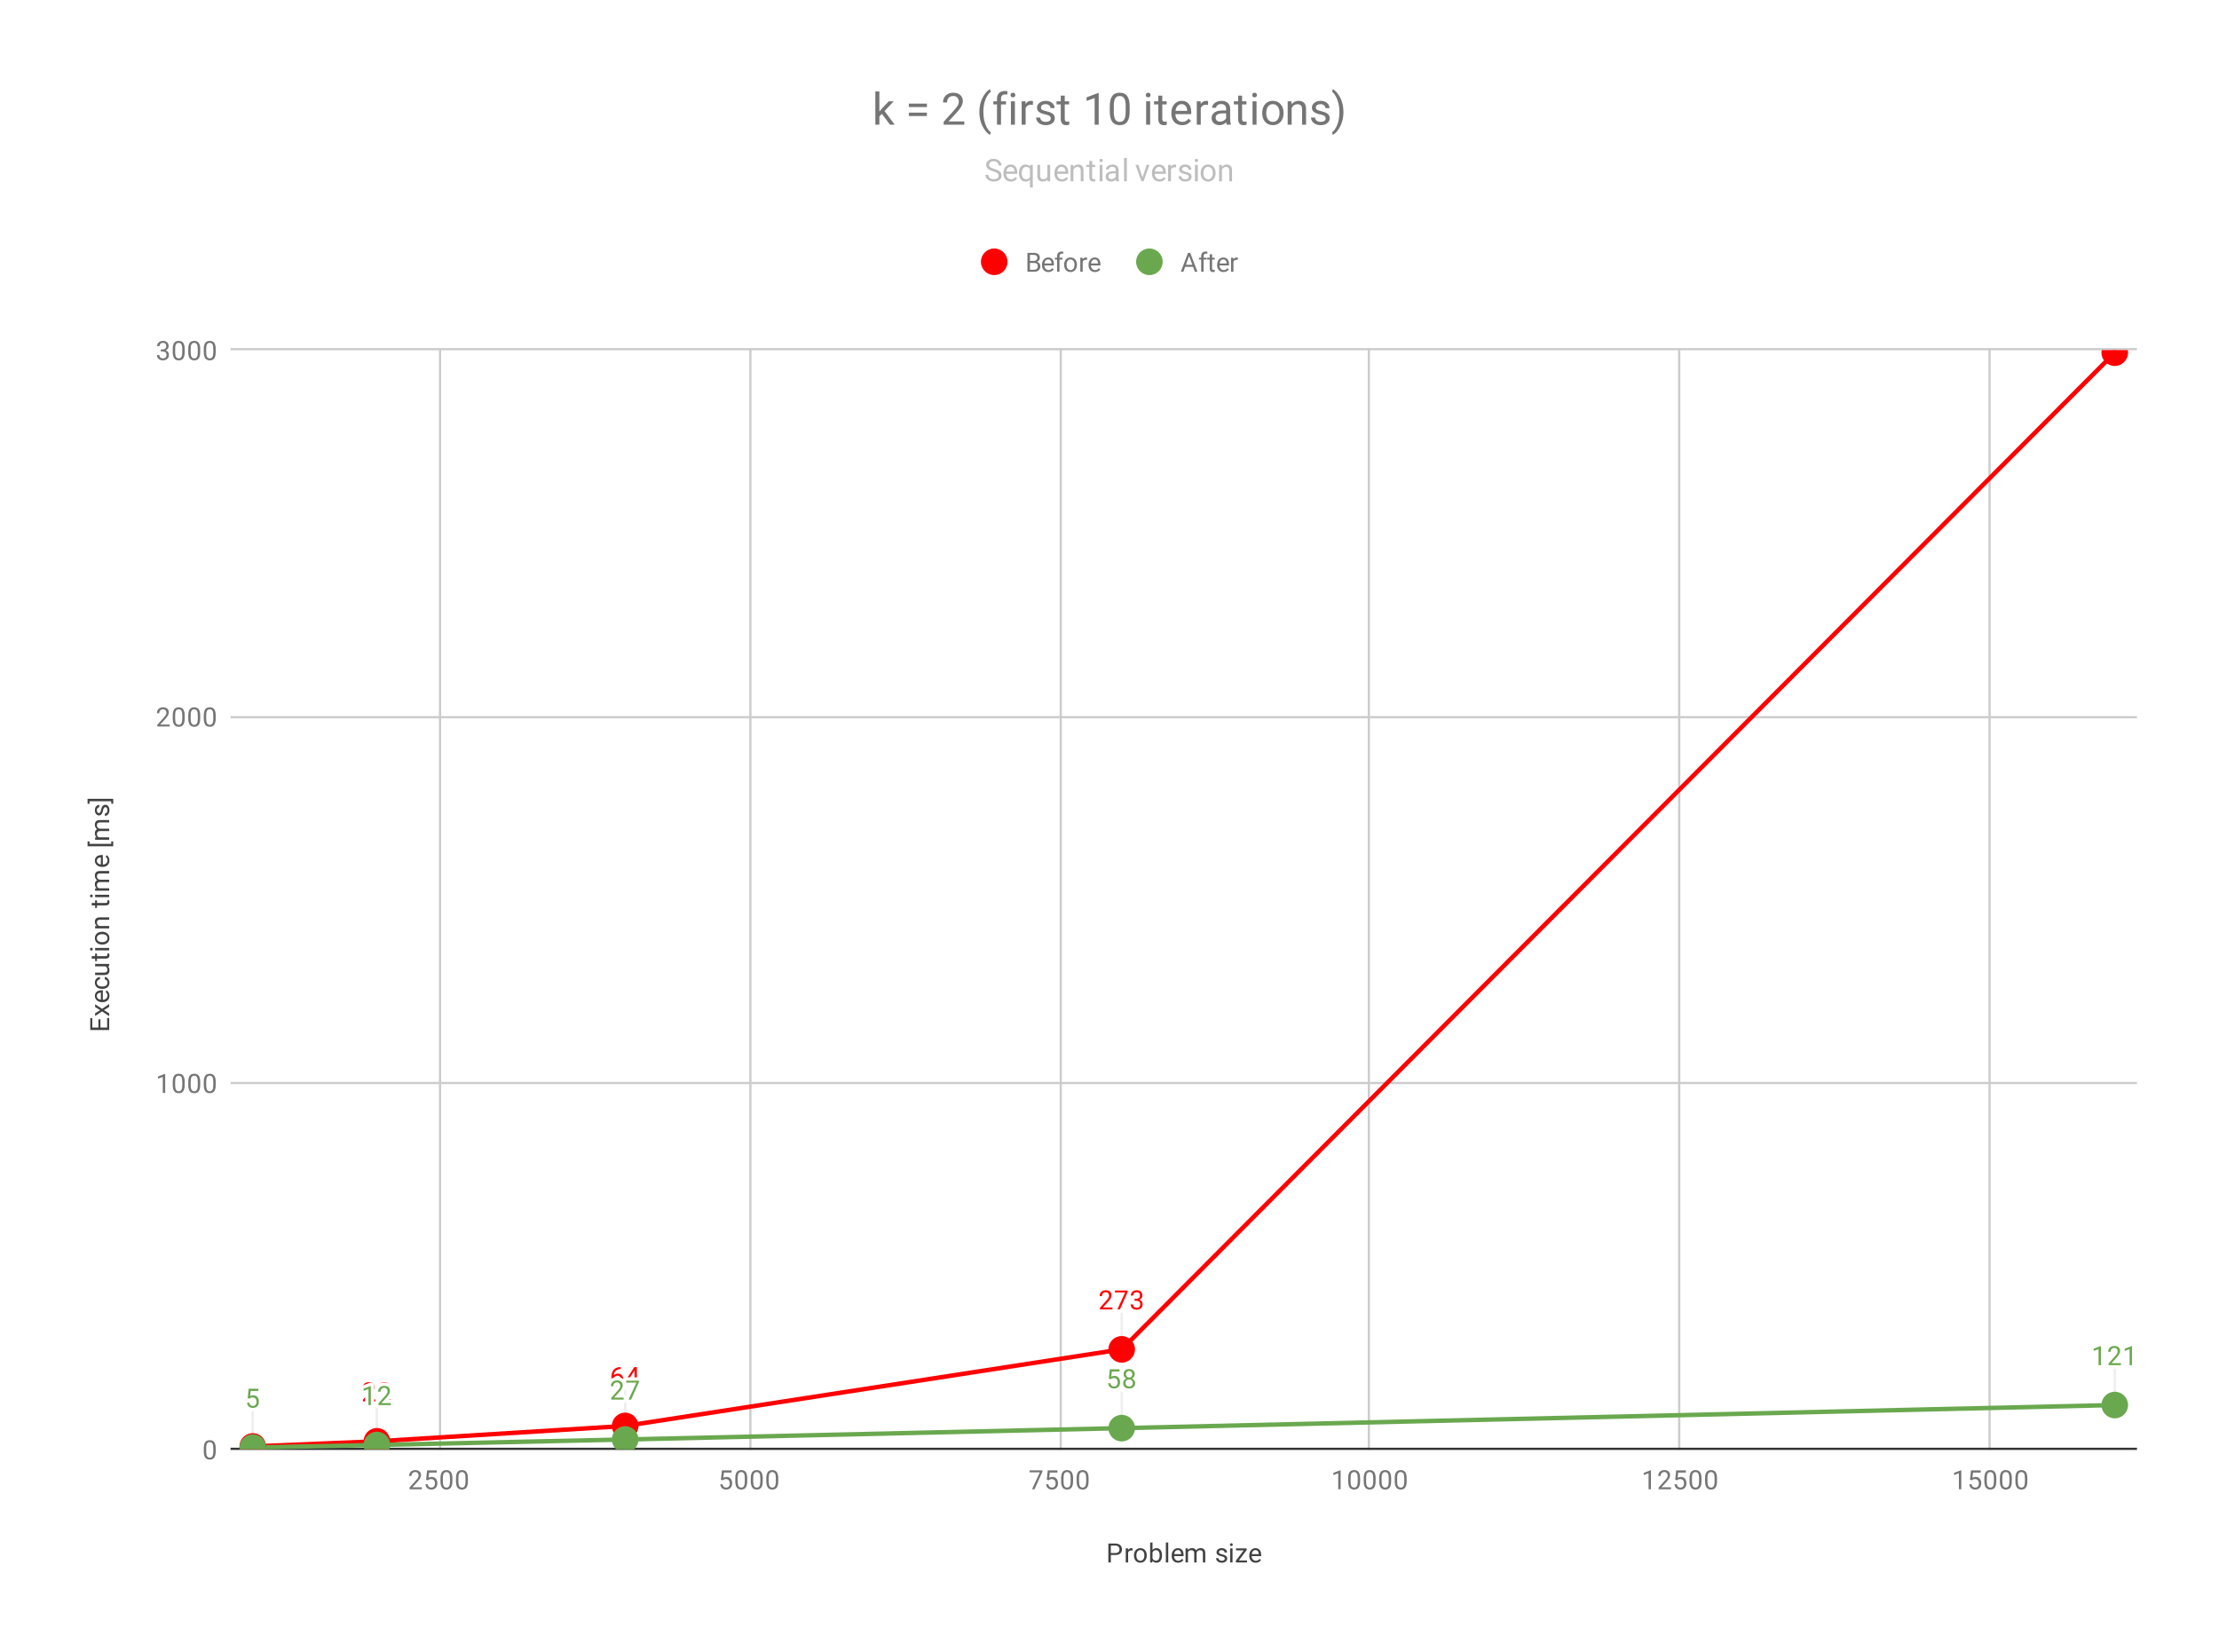 <svg version="1.1" viewBox="0.0 0.0 1001.0 745.0" fill="none" stroke="none" stroke-linecap="square" stroke-miterlimit="10" width="1001" height="745" xmlns:xlink="http://www.w3.org/1999/xlink" xmlns="http://www.w3.org/2000/svg"><path fill="#ffffff" d="M0 0L1001.0 0L1001.0 745.0L0 745.0L0 0Z" fill-rule="nonzero"/><path stroke="#cccccc" stroke-width="1.0" stroke-linecap="butt" d="M198.5 157.5L198.5 653.5" fill-rule="nonzero"/><path stroke="#cccccc" stroke-width="1.0" stroke-linecap="butt" d="M338.5 157.5L338.5 653.5" fill-rule="nonzero"/><path stroke="#cccccc" stroke-width="1.0" stroke-linecap="butt" d="M478.5 157.5L478.5 653.5" fill-rule="nonzero"/><path stroke="#cccccc" stroke-width="1.0" stroke-linecap="butt" d="M617.5 157.5L617.5 653.5" fill-rule="nonzero"/><path stroke="#cccccc" stroke-width="1.0" stroke-linecap="butt" d="M757.5 157.5L757.5 653.5" fill-rule="nonzero"/><path stroke="#cccccc" stroke-width="1.0" stroke-linecap="butt" d="M897.5 157.5L897.5 653.5" fill-rule="nonzero"/><path stroke="#333333" stroke-width="1.0" stroke-linecap="butt" d="M104.5 653.5L963.5 653.5" fill-rule="nonzero"/><path stroke="#cccccc" stroke-width="1.0" stroke-linecap="butt" d="M104.5 488.5L963.5 488.5" fill-rule="nonzero"/><path stroke="#cccccc" stroke-width="1.0" stroke-linecap="butt" d="M104.5 323.5L963.5 323.5" fill-rule="nonzero"/><path stroke="#cccccc" stroke-width="1.0" stroke-linecap="butt" d="M104.5 157.5L963.5 157.5" fill-rule="nonzero"/><path stroke="#eeeeee" stroke-width="1.0" stroke-linecap="butt" d="M114.023 636.428L114.023 652.428" fill-rule="nonzero"/><path stroke="#eeeeee" stroke-width="1.0" stroke-linecap="butt" d="M170.02 634.114L170.02 650.114" fill-rule="nonzero"/><path stroke="#eeeeee" stroke-width="1.0" stroke-linecap="butt" d="M282.014 627.172L282.014 643.172" fill-rule="nonzero"/><path stroke="#eeeeee" stroke-width="1.0" stroke-linecap="butt" d="M506.002 592.629L506.002 608.629" fill-rule="nonzero"/><path stroke="#eeeeee" stroke-width="1.0" stroke-linecap="butt" d="M114.023 636.924L114.023 652.924" fill-rule="nonzero"/><path stroke="#eeeeee" stroke-width="1.0" stroke-linecap="butt" d="M170.02 635.767L170.02 651.767" fill-rule="nonzero"/><path stroke="#eeeeee" stroke-width="1.0" stroke-linecap="butt" d="M282.014 633.288L282.014 649.288" fill-rule="nonzero"/><path stroke="#eeeeee" stroke-width="1.0" stroke-linecap="butt" d="M506.002 628.164L506.002 644.164" fill-rule="nonzero"/><path stroke="#eeeeee" stroke-width="1.0" stroke-linecap="butt" d="M953.977 617.751L953.977 633.751" fill-rule="nonzero"/><clipPath id="id_0"><path d="M104.25 157.917L963.75 157.917L963.75 653.75L104.25 653.75L104.25 157.917Z" clip-rule="nonzero"/></clipPath><path stroke="#ff0000" stroke-width="2.0" stroke-linecap="butt" clip-path="url(#id_0)" d="M114.023 652.428L170.02 650.114L282.014 643.172L506.002 608.629L953.977 159.074" fill-rule="nonzero"/><path stroke="#6aa84f" stroke-width="2.0" stroke-linecap="butt" clip-path="url(#id_0)" d="M114.023 652.924L170.02 651.767L282.014 649.288L506.002 644.164L953.977 633.751" fill-rule="nonzero"/><path fill="#ff0000" clip-path="url(#id_0)" d="M120.023 652.428C120.023 655.741 117.336 658.428 114.023 658.428C110.709 658.428 108.023 655.741 108.023 652.428C108.023 649.114 110.709 646.428 114.023 646.428C117.336 646.428 120.023 649.114 120.023 652.428Z" fill-rule="nonzero"/><path fill="#ff0000" clip-path="url(#id_0)" d="M176.02 650.114C176.02 653.428 173.333 656.114 170.02 656.114C166.706 656.114 164.02 653.428 164.02 650.114C164.02 646.8 166.706 644.114 170.02 644.114C173.333 644.114 176.02 646.8 176.02 650.114Z" fill-rule="nonzero"/><path fill="#ff0000" clip-path="url(#id_0)" d="M288.014 643.172C288.014 646.486 285.327 649.172 282.014 649.172C278.7 649.172 276.014 646.486 276.014 643.172C276.014 639.859 278.7 637.172 282.014 637.172C285.327 637.172 288.014 639.859 288.014 643.172Z" fill-rule="nonzero"/><path fill="#ff0000" clip-path="url(#id_0)" d="M512.001 608.629C512.001 611.943 509.315 614.629 506.002 614.629C502.688 614.629 500.002 611.943 500.002 608.629C500.002 605.315 502.688 602.629 506.002 602.629C509.315 602.629 512.001 605.315 512.001 608.629Z" fill-rule="nonzero"/><path fill="#ff0000" clip-path="url(#id_0)" d="M959.977 159.074C959.977 162.387 957.291 165.074 953.977 165.074C950.664 165.074 947.977 162.387 947.977 159.074C947.977 155.76 950.664 153.074 953.977 153.074C957.291 153.074 959.977 155.76 959.977 159.074Z" fill-rule="nonzero"/><path fill="#6aa84f" clip-path="url(#id_0)" d="M120.023 652.924C120.023 656.237 117.336 658.924 114.023 658.924C110.709 658.924 108.023 656.237 108.023 652.924C108.023 649.61 110.709 646.924 114.023 646.924C117.336 646.924 120.023 649.61 120.023 652.924Z" fill-rule="nonzero"/><path fill="#6aa84f" clip-path="url(#id_0)" d="M176.02 651.767C176.02 655.08 173.333 657.767 170.02 657.767C166.706 657.767 164.02 655.08 164.02 651.767C164.02 648.453 166.706 645.767 170.02 645.767C173.333 645.767 176.02 648.453 176.02 651.767Z" fill-rule="nonzero"/><path fill="#6aa84f" clip-path="url(#id_0)" d="M288.014 649.288C288.014 652.601 285.327 655.288 282.014 655.288C278.7 655.288 276.014 652.601 276.014 649.288C276.014 645.974 278.7 643.288 282.014 643.288C285.327 643.288 288.014 645.974 288.014 649.288Z" fill-rule="nonzero"/><path fill="#6aa84f" clip-path="url(#id_0)" d="M512.001 644.164C512.001 647.478 509.315 650.164 506.002 650.164C502.688 650.164 500.002 647.478 500.002 644.164C500.002 640.85 502.688 638.164 506.002 638.164C509.315 638.164 512.001 640.85 512.001 644.164Z" fill-rule="nonzero"/><path fill="#6aa84f" clip-path="url(#id_0)" d="M959.977 633.751C959.977 637.065 957.291 639.751 953.977 639.751C950.664 639.751 947.977 637.065 947.977 633.751C947.977 630.438 950.664 627.751 953.977 627.751C957.291 627.751 959.977 630.438 959.977 633.751Z" fill-rule="nonzero"/><path stroke="#ffffff" stroke-width="3.0" stroke-linejoin="round" stroke-linecap="round" d="M116.413 628.115Q116.413 628.756 116.069 629.256Q115.726 629.756 115.163 630.037Q115.819 630.318 116.21 630.881Q116.601 631.428 116.601 632.131Q116.601 633.225 115.851 633.897Q115.116 634.553 113.898 634.553Q112.663 634.553 111.913 633.897Q111.179 633.225 111.179 632.131Q111.179 631.428 111.554 630.881Q111.929 630.318 112.601 630.037Q112.038 629.756 111.71 629.256Q111.382 628.756 111.382 628.115Q111.382 627.037 112.069 626.412Q112.757 625.772 113.898 625.772Q115.023 625.772 115.71 626.412Q116.413 627.037 116.413 628.115ZM115.523 632.1Q115.523 631.381 115.069 630.943Q114.616 630.49 113.882 630.49Q113.148 630.49 112.694 630.943Q112.257 631.381 112.257 632.115Q112.257 632.834 112.694 633.256Q113.132 633.662 113.898 633.662Q114.648 633.662 115.085 633.24Q115.523 632.818 115.523 632.1ZM113.898 626.662Q113.257 626.662 112.851 627.068Q112.46 627.459 112.46 628.147Q112.46 628.787 112.851 629.193Q113.241 629.6 113.882 629.6Q114.538 629.6 114.929 629.193Q115.319 628.787 115.319 628.147Q115.319 627.49 114.913 627.084Q114.507 626.662 113.898 626.662Z" fill-rule="nonzero"/><path fill="#ff0000" d="M116.413 628.115Q116.413 628.756 116.069 629.256Q115.726 629.756 115.163 630.037Q115.819 630.318 116.21 630.881Q116.601 631.428 116.601 632.131Q116.601 633.225 115.851 633.897Q115.116 634.553 113.898 634.553Q112.663 634.553 111.913 633.897Q111.179 633.225 111.179 632.131Q111.179 631.428 111.554 630.881Q111.929 630.318 112.601 630.037Q112.038 629.756 111.71 629.256Q111.382 628.756 111.382 628.115Q111.382 627.037 112.069 626.412Q112.757 625.772 113.898 625.772Q115.023 625.772 115.71 626.412Q116.413 627.037 116.413 628.115ZM115.523 632.1Q115.523 631.381 115.069 630.943Q114.616 630.49 113.882 630.49Q113.148 630.49 112.694 630.943Q112.257 631.381 112.257 632.115Q112.257 632.834 112.694 633.256Q113.132 633.662 113.898 633.662Q114.648 633.662 115.085 633.24Q115.523 632.818 115.523 632.1ZM113.898 626.662Q113.257 626.662 112.851 627.068Q112.46 627.459 112.46 628.147Q112.46 628.787 112.851 629.193Q113.241 629.6 113.882 629.6Q114.538 629.6 114.929 629.193Q115.319 628.787 115.319 628.147Q115.319 627.49 114.913 627.084Q114.507 626.662 113.898 626.662Z" fill-rule="nonzero"/><path stroke="#ffffff" stroke-width="3.0" stroke-linejoin="round" stroke-linecap="round" d="M169.316 632.114L163.723 632.114L163.723 631.333L166.676 628.051Q167.332 627.301 167.582 626.848Q167.832 626.38 167.832 625.88Q167.832 625.208 167.426 624.786Q167.035 624.348 166.348 624.348Q165.551 624.348 165.098 624.817Q164.645 625.27 164.645 626.098L163.566 626.098Q163.566 624.911 164.316 624.192Q165.082 623.458 166.348 623.458Q167.551 623.458 168.238 624.083Q168.926 624.708 168.926 625.755Q168.926 627.005 167.316 628.755L165.035 631.223L169.316 631.223L169.316 632.114ZM176.316 632.114L170.723 632.114L170.723 631.333L173.676 628.051Q174.332 627.301 174.582 626.848Q174.832 626.38 174.832 625.88Q174.832 625.208 174.426 624.786Q174.035 624.348 173.348 624.348Q172.551 624.348 172.098 624.817Q171.645 625.27 171.645 626.098L170.566 626.098Q170.566 624.911 171.316 624.192Q172.082 623.458 173.348 623.458Q174.551 623.458 175.238 624.083Q175.926 624.708 175.926 625.755Q175.926 627.005 174.316 628.755L172.035 631.223L176.316 631.223L176.316 632.114Z" fill-rule="nonzero"/><path fill="#ff0000" d="M169.316 632.114L163.723 632.114L163.723 631.333L166.676 628.051Q167.332 627.301 167.582 626.848Q167.832 626.38 167.832 625.88Q167.832 625.208 167.426 624.786Q167.035 624.348 166.348 624.348Q165.551 624.348 165.098 624.817Q164.645 625.27 164.645 626.098L163.566 626.098Q163.566 624.911 164.316 624.192Q165.082 623.458 166.348 623.458Q167.551 623.458 168.238 624.083Q168.926 624.708 168.926 625.755Q168.926 627.005 167.316 628.755L165.035 631.223L169.316 631.223L169.316 632.114ZM176.316 632.114L170.723 632.114L170.723 631.333L173.676 628.051Q174.332 627.301 174.582 626.848Q174.832 626.38 174.832 625.88Q174.832 625.208 174.426 624.786Q174.035 624.348 173.348 624.348Q172.551 624.348 172.098 624.817Q171.645 625.27 171.645 626.098L170.566 626.098Q170.566 624.911 171.316 624.192Q172.082 623.458 173.348 623.458Q174.551 623.458 175.238 624.083Q175.926 624.708 175.926 625.755Q175.926 627.005 174.316 628.755L172.035 631.223L176.316 631.223L176.316 632.114Z" fill-rule="nonzero"/><path stroke="#ffffff" stroke-width="3.0" stroke-linejoin="round" stroke-linecap="round" d="M279.982 616.641L279.982 617.547L279.779 617.547Q278.514 617.578 277.764 618.313Q277.014 619.032 276.889 620.344Q277.576 619.578 278.732 619.578Q279.842 619.578 280.514 620.36Q281.185 621.141 281.185 622.391Q281.185 623.703 280.467 624.5Q279.748 625.297 278.529 625.297Q277.31 625.297 276.545 624.36Q275.795 623.407 275.795 621.922L275.795 621.516Q275.795 619.157 276.795 617.907Q277.795 616.657 279.779 616.641L279.982 616.641ZM278.56 620.485Q277.998 620.485 277.529 620.813Q277.06 621.141 276.873 621.657L276.873 622.047Q276.873 623.11 277.342 623.75Q277.826 624.391 278.529 624.391Q279.264 624.391 279.685 623.86Q280.107 623.313 280.107 622.438Q280.107 621.563 279.685 621.032Q279.264 620.485 278.56 620.485ZM287.295 622.313L288.482 622.313L288.482 623.188L287.295 623.188L287.295 625.172L286.217 625.172L286.217 623.188L282.326 623.188L282.326 622.547L286.139 616.641L287.295 616.641L287.295 622.313ZM283.56 622.313L286.217 622.313L286.217 618.125L286.076 618.36L283.56 622.313Z" fill-rule="nonzero"/><path fill="#ff0000" d="M279.982 616.641L279.982 617.547L279.779 617.547Q278.514 617.578 277.764 618.313Q277.014 619.032 276.889 620.344Q277.576 619.578 278.732 619.578Q279.842 619.578 280.514 620.36Q281.185 621.141 281.185 622.391Q281.185 623.703 280.467 624.5Q279.748 625.297 278.529 625.297Q277.31 625.297 276.545 624.36Q275.795 623.407 275.795 621.922L275.795 621.516Q275.795 619.157 276.795 617.907Q277.795 616.657 279.779 616.641L279.982 616.641ZM278.56 620.485Q277.998 620.485 277.529 620.813Q277.06 621.141 276.873 621.657L276.873 622.047Q276.873 623.11 277.342 623.75Q277.826 624.391 278.529 624.391Q279.264 624.391 279.685 623.86Q280.107 623.313 280.107 622.438Q280.107 621.563 279.685 621.032Q279.264 620.485 278.56 620.485ZM287.295 622.313L288.482 622.313L288.482 623.188L287.295 623.188L287.295 625.172L286.217 625.172L286.217 623.188L282.326 623.188L282.326 622.547L286.139 616.641L287.295 616.641L287.295 622.313ZM283.56 622.313L286.217 622.313L286.217 618.125L286.076 618.36L283.56 622.313Z" fill-rule="nonzero"/><path stroke="#ffffff" stroke-width="3.0" stroke-linejoin="round" stroke-linecap="round" d="M501.798 590.629L496.205 590.629L496.205 589.848L499.158 586.567Q499.814 585.817 500.064 585.364Q500.314 584.895 500.314 584.395Q500.314 583.723 499.908 583.301Q499.517 582.864 498.83 582.864Q498.033 582.864 497.58 583.332Q497.127 583.785 497.127 584.614L496.048 584.614Q496.048 583.426 496.798 582.707Q497.564 581.973 498.83 581.973Q500.033 581.973 500.72 582.598Q501.408 583.223 501.408 584.27Q501.408 585.52 499.798 587.27L497.517 589.739L501.798 589.739L501.798 590.629ZM508.72 582.707L505.189 590.629L504.048 590.629L507.564 582.989L502.955 582.989L502.955 582.098L508.72 582.098L508.72 582.707ZM511.783 585.832L512.595 585.832Q513.376 585.817 513.814 585.426Q514.251 585.035 514.251 584.364Q514.251 582.864 512.751 582.864Q512.048 582.864 511.627 583.27Q511.22 583.676 511.22 584.332L510.127 584.332Q510.127 583.317 510.861 582.645Q511.611 581.973 512.751 581.973Q513.955 581.973 514.642 582.614Q515.33 583.254 515.33 584.395Q515.33 584.957 514.97 585.473Q514.611 585.989 513.986 586.254Q514.689 586.473 515.064 586.989Q515.455 587.504 515.455 588.254Q515.455 589.395 514.705 590.082Q513.955 590.754 512.751 590.754Q511.564 590.754 510.798 590.098Q510.048 589.442 510.048 588.379L511.142 588.379Q511.142 589.051 511.58 589.457Q512.017 589.864 512.767 589.864Q513.548 589.864 513.955 589.457Q514.376 589.035 514.376 588.27Q514.376 587.535 513.923 587.145Q513.47 586.739 512.595 586.723L511.783 586.723L511.783 585.832Z" fill-rule="nonzero"/><path fill="#ff0000" d="M501.798 590.629L496.205 590.629L496.205 589.848L499.158 586.567Q499.814 585.817 500.064 585.364Q500.314 584.895 500.314 584.395Q500.314 583.723 499.908 583.301Q499.517 582.864 498.83 582.864Q498.033 582.864 497.58 583.332Q497.127 583.785 497.127 584.614L496.048 584.614Q496.048 583.426 496.798 582.707Q497.564 581.973 498.83 581.973Q500.033 581.973 500.72 582.598Q501.408 583.223 501.408 584.27Q501.408 585.52 499.798 587.27L497.517 589.739L501.798 589.739L501.798 590.629ZM508.72 582.707L505.189 590.629L504.048 590.629L507.564 582.989L502.955 582.989L502.955 582.098L508.72 582.098L508.72 582.707ZM511.783 585.832L512.595 585.832Q513.376 585.817 513.814 585.426Q514.251 585.035 514.251 584.364Q514.251 582.864 512.751 582.864Q512.048 582.864 511.627 583.27Q511.22 583.676 511.22 584.332L510.127 584.332Q510.127 583.317 510.861 582.645Q511.611 581.973 512.751 581.973Q513.955 581.973 514.642 582.614Q515.33 583.254 515.33 584.395Q515.33 584.957 514.97 585.473Q514.611 585.989 513.986 586.254Q514.689 586.473 515.064 586.989Q515.455 587.504 515.455 588.254Q515.455 589.395 514.705 590.082Q513.955 590.754 512.751 590.754Q511.564 590.754 510.798 590.098Q510.048 589.442 510.048 588.379L511.142 588.379Q511.142 589.051 511.58 589.457Q512.017 589.864 512.767 589.864Q513.548 589.864 513.955 589.457Q514.376 589.035 514.376 588.27Q514.376 587.535 513.923 587.145Q513.47 586.739 512.595 586.723L511.783 586.723L511.783 585.832Z" fill-rule="nonzero"/><path stroke="#ffffff" stroke-width="3.0" stroke-linejoin="round" stroke-linecap="round" d="M111.726 630.642L112.163 626.392L116.538 626.392L116.538 627.392L113.085 627.392L112.819 629.72Q113.46 629.345 114.257 629.345Q115.413 629.345 116.101 630.127Q116.788 630.892 116.788 632.205Q116.788 633.517 116.069 634.283Q115.366 635.049 114.085 635.049Q112.96 635.049 112.241 634.424Q111.523 633.783 111.429 632.674L112.444 632.674Q112.554 633.408 112.976 633.783Q113.398 634.158 114.085 634.158Q114.835 634.158 115.273 633.642Q115.71 633.127 115.71 632.22Q115.71 631.361 115.241 630.845Q114.773 630.33 113.991 630.33Q113.288 630.33 112.882 630.627L112.601 630.861L111.726 630.642Z" fill-rule="nonzero"/><path fill="#6aa84f" d="M111.726 630.642L112.163 626.392L116.538 626.392L116.538 627.392L113.085 627.392L112.819 629.72Q113.46 629.345 114.257 629.345Q115.413 629.345 116.101 630.127Q116.788 630.892 116.788 632.205Q116.788 633.517 116.069 634.283Q115.366 635.049 114.085 635.049Q112.96 635.049 112.241 634.424Q111.523 633.783 111.429 632.674L112.444 632.674Q112.554 633.408 112.976 633.783Q113.398 634.158 114.085 634.158Q114.835 634.158 115.273 633.642Q115.71 633.127 115.71 632.22Q115.71 631.361 115.241 630.845Q114.773 630.33 113.991 630.33Q113.288 630.33 112.882 630.627L112.601 630.861L111.726 630.642Z" fill-rule="nonzero"/><path stroke="#ffffff" stroke-width="3.0" stroke-linejoin="round" stroke-linecap="round" d="M167.285 633.767L166.207 633.767L166.207 626.548L164.02 627.345L164.02 626.36L167.129 625.189L167.285 625.189L167.285 633.767ZM176.316 633.767L170.723 633.767L170.723 632.985L173.676 629.704Q174.332 628.954 174.582 628.501Q174.832 628.032 174.832 627.532Q174.832 626.86 174.426 626.439Q174.035 626.001 173.348 626.001Q172.551 626.001 172.098 626.47Q171.645 626.923 171.645 627.751L170.566 627.751Q170.566 626.564 171.316 625.845Q172.082 625.11 173.348 625.11Q174.551 625.11 175.238 625.735Q175.926 626.36 175.926 627.407Q175.926 628.657 174.316 630.407L172.035 632.876L176.316 632.876L176.316 633.767Z" fill-rule="nonzero"/><path fill="#6aa84f" d="M167.285 633.767L166.207 633.767L166.207 626.548L164.02 627.345L164.02 626.36L167.129 625.189L167.285 625.189L167.285 633.767ZM176.316 633.767L170.723 633.767L170.723 632.985L173.676 629.704Q174.332 628.954 174.582 628.501Q174.832 628.032 174.832 627.532Q174.832 626.86 174.426 626.439Q174.035 626.001 173.348 626.001Q172.551 626.001 172.098 626.47Q171.645 626.923 171.645 627.751L170.566 627.751Q170.566 626.564 171.316 625.845Q172.082 625.11 173.348 625.11Q174.551 625.11 175.238 625.735Q175.926 626.36 175.926 627.407Q175.926 628.657 174.316 630.407L172.035 632.876L176.316 632.876L176.316 633.767Z" fill-rule="nonzero"/><path stroke="#ffffff" stroke-width="3.0" stroke-linejoin="round" stroke-linecap="round" d="M281.31 631.288L275.717 631.288L275.717 630.506L278.67 627.225Q279.326 626.475 279.576 626.022Q279.826 625.553 279.826 625.053Q279.826 624.381 279.42 623.959Q279.029 623.522 278.342 623.522Q277.545 623.522 277.092 623.991Q276.639 624.444 276.639 625.272L275.56 625.272Q275.56 624.084 276.31 623.366Q277.076 622.631 278.342 622.631Q279.545 622.631 280.232 623.256Q280.92 623.881 280.92 624.928Q280.92 626.178 279.31 627.928L277.029 630.397L281.31 630.397L281.31 631.288ZM288.232 623.366L284.701 631.288L283.56 631.288L287.076 623.647L282.467 623.647L282.467 622.756L288.232 622.756L288.232 623.366Z" fill-rule="nonzero"/><path fill="#6aa84f" d="M281.31 631.288L275.717 631.288L275.717 630.506L278.67 627.225Q279.326 626.475 279.576 626.022Q279.826 625.553 279.826 625.053Q279.826 624.381 279.42 623.959Q279.029 623.522 278.342 623.522Q277.545 623.522 277.092 623.991Q276.639 624.444 276.639 625.272L275.56 625.272Q275.56 624.084 276.31 623.366Q277.076 622.631 278.342 622.631Q279.545 622.631 280.232 623.256Q280.92 623.881 280.92 624.928Q280.92 626.178 279.31 627.928L277.029 630.397L281.31 630.397L281.31 631.288ZM288.232 623.366L284.701 631.288L283.56 631.288L287.076 623.647L282.467 623.647L282.467 622.756L288.232 622.756L288.232 623.366Z" fill-rule="nonzero"/><path stroke="#ffffff" stroke-width="3.0" stroke-linejoin="round" stroke-linecap="round" d="M500.205 621.883L500.642 617.633L505.017 617.633L505.017 618.633L501.564 618.633L501.298 620.961Q501.939 620.586 502.736 620.586Q503.892 620.586 504.58 621.367Q505.267 622.133 505.267 623.445Q505.267 624.758 504.548 625.523Q503.845 626.289 502.564 626.289Q501.439 626.289 500.72 625.664Q500.002 625.023 499.908 623.914L500.923 623.914Q501.033 624.648 501.455 625.023Q501.877 625.398 502.564 625.398Q503.314 625.398 503.752 624.883Q504.189 624.367 504.189 623.461Q504.189 622.601 503.72 622.086Q503.252 621.57 502.47 621.57Q501.767 621.57 501.361 621.867L501.08 622.101L500.205 621.883ZM511.892 619.851Q511.892 620.492 511.548 620.992Q511.205 621.492 510.642 621.773Q511.298 622.054 511.689 622.617Q512.08 623.164 512.08 623.867Q512.08 624.961 511.33 625.633Q510.595 626.289 509.377 626.289Q508.142 626.289 507.392 625.633Q506.658 624.961 506.658 623.867Q506.658 623.164 507.033 622.617Q507.408 622.054 508.08 621.773Q507.517 621.492 507.189 620.992Q506.861 620.492 506.861 619.851Q506.861 618.773 507.548 618.148Q508.236 617.508 509.377 617.508Q510.502 617.508 511.189 618.148Q511.892 618.773 511.892 619.851ZM511.002 623.836Q511.002 623.117 510.548 622.679Q510.095 622.226 509.361 622.226Q508.627 622.226 508.173 622.679Q507.736 623.117 507.736 623.851Q507.736 624.57 508.173 624.992Q508.611 625.398 509.377 625.398Q510.127 625.398 510.564 624.976Q511.002 624.554 511.002 623.836ZM509.377 618.398Q508.736 618.398 508.33 618.804Q507.939 619.195 507.939 619.883Q507.939 620.523 508.33 620.929Q508.72 621.336 509.361 621.336Q510.017 621.336 510.408 620.929Q510.798 620.523 510.798 619.883Q510.798 619.226 510.392 618.82Q509.986 618.398 509.377 618.398Z" fill-rule="nonzero"/><path fill="#6aa84f" d="M500.205 621.883L500.642 617.633L505.017 617.633L505.017 618.633L501.564 618.633L501.298 620.961Q501.939 620.586 502.736 620.586Q503.892 620.586 504.58 621.367Q505.267 622.133 505.267 623.445Q505.267 624.758 504.548 625.523Q503.845 626.289 502.564 626.289Q501.439 626.289 500.72 625.664Q500.002 625.023 499.908 623.914L500.923 623.914Q501.033 624.648 501.455 625.023Q501.877 625.398 502.564 625.398Q503.314 625.398 503.752 624.883Q504.189 624.367 504.189 623.461Q504.189 622.601 503.72 622.086Q503.252 621.57 502.47 621.57Q501.767 621.57 501.361 621.867L501.08 622.101L500.205 621.883ZM511.892 619.851Q511.892 620.492 511.548 620.992Q511.205 621.492 510.642 621.773Q511.298 622.054 511.689 622.617Q512.08 623.164 512.08 623.867Q512.08 624.961 511.33 625.633Q510.595 626.289 509.377 626.289Q508.142 626.289 507.392 625.633Q506.658 624.961 506.658 623.867Q506.658 623.164 507.033 622.617Q507.408 622.054 508.08 621.773Q507.517 621.492 507.189 620.992Q506.861 620.492 506.861 619.851Q506.861 618.773 507.548 618.148Q508.236 617.508 509.377 617.508Q510.502 617.508 511.189 618.148Q511.892 618.773 511.892 619.851ZM511.002 623.836Q511.002 623.117 510.548 622.679Q510.095 622.226 509.361 622.226Q508.627 622.226 508.173 622.679Q507.736 623.117 507.736 623.851Q507.736 624.57 508.173 624.992Q508.611 625.398 509.377 625.398Q510.127 625.398 510.564 624.976Q511.002 624.554 511.002 623.836ZM509.377 618.398Q508.736 618.398 508.33 618.804Q507.939 619.195 507.939 619.883Q507.939 620.523 508.33 620.929Q508.72 621.336 509.361 621.336Q510.017 621.336 510.408 620.929Q510.798 620.523 510.798 619.883Q510.798 619.226 510.392 618.82Q509.986 618.398 509.377 618.398Z" fill-rule="nonzero"/><path stroke="#ffffff" stroke-width="3.0" stroke-linejoin="round" stroke-linecap="round" d="M947.743 615.751L946.665 615.751L946.665 608.533L944.477 609.33L944.477 608.345L947.587 607.173L947.743 607.173L947.743 615.751ZM956.774 615.751L951.181 615.751L951.181 614.97L954.134 611.689Q954.79 610.939 955.04 610.486Q955.29 610.017 955.29 609.517Q955.29 608.845 954.884 608.423Q954.493 607.986 953.806 607.986Q953.009 607.986 952.556 608.455Q952.102 608.908 952.102 609.736L951.024 609.736Q951.024 608.548 951.774 607.83Q952.54 607.095 953.806 607.095Q955.009 607.095 955.696 607.72Q956.384 608.345 956.384 609.392Q956.384 610.642 954.774 612.392L952.493 614.861L956.774 614.861L956.774 615.751ZM961.743 615.751L960.665 615.751L960.665 608.533L958.477 609.33L958.477 608.345L961.587 607.173L961.743 607.173L961.743 615.751Z" fill-rule="nonzero"/><path fill="#6aa84f" d="M947.743 615.751L946.665 615.751L946.665 608.533L944.477 609.33L944.477 608.345L947.587 607.173L947.743 607.173L947.743 615.751ZM956.774 615.751L951.181 615.751L951.181 614.97L954.134 611.689Q954.79 610.939 955.04 610.486Q955.29 610.017 955.29 609.517Q955.29 608.845 954.884 608.423Q954.493 607.986 953.806 607.986Q953.009 607.986 952.556 608.455Q952.102 608.908 952.102 609.736L951.024 609.736Q951.024 608.548 951.774 607.83Q952.54 607.095 953.806 607.095Q955.009 607.095 955.696 607.72Q956.384 608.345 956.384 609.392Q956.384 610.642 954.774 612.392L952.493 614.861L956.774 614.861L956.774 615.751ZM961.743 615.751L960.665 615.751L960.665 608.533L958.477 609.33L958.477 608.345L961.587 607.173L961.743 607.173L961.743 615.751Z" fill-rule="nonzero"/><path fill="#424242" d="M501.109 701.406L501.109 704.75L499.984 704.75L499.984 696.219L503.141 696.219Q504.531 696.219 505.328 696.938Q506.125 697.641 506.125 698.828Q506.125 700.062 505.344 700.734Q504.578 701.406 503.125 701.406L501.109 701.406ZM501.109 700.484L503.141 700.484Q504.047 700.484 504.516 700.062Q505.0 699.641 505.0 698.844Q505.0 698.078 504.516 697.625Q504.047 697.156 503.203 697.141L501.109 697.141L501.109 700.484ZM510.891 699.375Q510.641 699.344 510.359 699.344Q509.281 699.344 508.906 700.25L508.906 704.75L507.828 704.75L507.828 698.406L508.875 698.406L508.891 699.141Q509.422 698.297 510.406 698.297Q510.719 698.297 510.891 698.375L510.891 699.375ZM511.531 701.516Q511.531 700.594 511.891 699.844Q512.266 699.094 512.922 698.703Q513.578 698.297 514.406 698.297Q515.703 698.297 516.5 699.188Q517.312 700.078 517.312 701.578L517.312 701.656Q517.312 702.578 516.953 703.312Q516.594 704.047 515.938 704.469Q515.281 704.875 514.422 704.875Q513.141 704.875 512.328 703.984Q511.531 703.078 511.531 701.594L511.531 701.516ZM512.625 701.656Q512.625 702.703 513.109 703.344Q513.609 703.984 514.422 703.984Q515.25 703.984 515.734 703.344Q516.219 702.688 516.219 701.516Q516.219 700.484 515.719 699.844Q515.234 699.188 514.406 699.188Q513.609 699.188 513.109 699.828Q512.625 700.453 512.625 701.656ZM524.188 701.656Q524.188 703.109 523.516 704.0Q522.859 704.875 521.734 704.875Q520.531 704.875 519.875 704.016L519.812 704.75L518.828 704.75L518.828 695.75L519.906 695.75L519.906 699.109Q520.562 698.297 521.719 698.297Q522.875 698.297 523.531 699.172Q524.188 700.031 524.188 701.562L524.188 701.656ZM523.109 701.531Q523.109 700.422 522.672 699.828Q522.25 699.219 521.453 699.219Q520.375 699.219 519.906 700.203L519.906 702.953Q520.406 703.953 521.453 703.953Q522.234 703.953 522.672 703.344Q523.109 702.734 523.109 701.531ZM527.0 704.75L525.922 704.75L525.922 695.75L527.0 695.75L527.0 704.75ZM531.453 704.875Q530.156 704.875 529.344 704.031Q528.547 703.172 528.547 701.75L528.547 701.562Q528.547 700.609 528.906 699.875Q529.266 699.125 529.906 698.719Q530.562 698.297 531.312 698.297Q532.547 698.297 533.234 699.109Q533.922 699.922 533.922 701.438L533.922 701.891L529.625 701.891Q529.656 702.828 530.172 703.406Q530.703 703.984 531.516 703.984Q532.078 703.984 532.469 703.75Q532.875 703.516 533.188 703.125L533.844 703.641Q533.047 704.875 531.453 704.875ZM531.312 699.188Q530.656 699.188 530.203 699.672Q529.766 700.141 529.672 701.0L532.844 701.0L532.844 700.922Q532.797 700.094 532.391 699.641Q532.0 699.188 531.312 699.188ZM535.844 698.406L535.875 699.109Q536.562 698.297 537.75 698.297Q539.078 698.297 539.562 699.312Q539.875 698.859 540.375 698.578Q540.891 698.297 541.578 698.297Q543.672 698.297 543.703 700.5L543.703 704.75L542.625 704.75L542.625 700.562Q542.625 699.891 542.312 699.562Q542.0 699.219 541.266 699.219Q540.656 699.219 540.25 699.578Q539.859 699.938 539.797 700.547L539.797 704.75L538.719 704.75L538.719 700.594Q538.719 699.219 537.359 699.219Q536.297 699.219 535.906 700.125L535.906 704.75L534.812 704.75L534.812 698.406L535.844 698.406ZM552.516 703.062Q552.516 702.625 552.172 702.391Q551.844 702.141 551.016 701.969Q550.203 701.797 549.719 701.547Q549.234 701.297 549.0 700.969Q548.781 700.625 548.781 700.156Q548.781 699.375 549.438 698.844Q550.094 698.297 551.125 698.297Q552.203 698.297 552.859 698.859Q553.531 699.406 553.531 700.266L552.453 700.266Q552.453 699.828 552.062 699.516Q551.688 699.188 551.125 699.188Q550.531 699.188 550.188 699.453Q549.859 699.703 549.859 700.109Q549.859 700.5 550.172 700.703Q550.484 700.906 551.297 701.094Q552.109 701.266 552.609 701.516Q553.109 701.766 553.344 702.125Q553.594 702.484 553.594 702.984Q553.594 703.844 552.906 704.359Q552.234 704.875 551.156 704.875Q550.391 704.875 549.797 704.609Q549.219 704.328 548.891 703.844Q548.562 703.359 548.562 702.797L549.641 702.797Q549.672 703.344 550.078 703.672Q550.484 703.984 551.156 703.984Q551.766 703.984 552.141 703.734Q552.516 703.484 552.516 703.062ZM556.0 704.75L554.922 704.75L554.922 698.406L556.0 698.406L556.0 704.75ZM554.828 696.734Q554.828 696.469 554.984 696.281Q555.156 696.094 555.469 696.094Q555.781 696.094 555.938 696.281Q556.109 696.469 556.109 696.734Q556.109 696.984 555.938 697.172Q555.781 697.344 555.469 697.344Q555.156 697.344 554.984 697.172Q554.828 696.984 554.828 696.734ZM558.844 703.859L562.547 703.859L562.547 704.75L557.516 704.75L557.516 703.953L561.016 699.312L557.562 699.312L557.562 698.406L562.375 698.406L562.375 699.172L558.844 703.859ZM566.453 704.875Q565.156 704.875 564.344 704.031Q563.547 703.172 563.547 701.75L563.547 701.562Q563.547 700.609 563.906 699.875Q564.266 699.125 564.906 698.719Q565.562 698.297 566.312 698.297Q567.547 698.297 568.234 699.109Q568.922 699.922 568.922 701.438L568.922 701.891L564.625 701.891Q564.656 702.828 565.172 703.406Q565.703 703.984 566.516 703.984Q567.078 703.984 567.469 703.75Q567.875 703.516 568.188 703.125L568.844 703.641Q568.047 704.875 566.453 704.875ZM566.312 699.188Q565.656 699.188 565.203 699.672Q564.766 700.141 564.672 701.0L567.844 701.0L567.844 700.922Q567.797 700.094 567.391 699.641Q567.0 699.188 566.312 699.188Z" fill-rule="nonzero"/><path fill="#424242" d="M45.312 459.771L45.312 463.474L48.328 463.474L48.328 459.177L49.25 459.177L49.25 464.599L40.719 464.599L40.719 459.224L41.641 459.224L41.641 463.474L44.391 463.474L44.391 459.771L45.312 459.771ZM45.219 455.63L42.906 454.224L42.906 452.958L46.047 455.036L49.25 452.896L49.25 454.146L46.875 455.615L49.25 457.083L49.25 458.349L46.047 456.208L42.906 458.271L42.906 457.021L45.219 455.63ZM49.375 449.13Q49.375 450.427 48.531 451.24Q47.672 452.036 46.25 452.036L46.062 452.036Q45.109 452.036 44.375 451.677Q43.625 451.318 43.219 450.677Q42.797 450.021 42.797 449.271Q42.797 448.036 43.609 447.349Q44.422 446.661 45.938 446.661L46.391 446.661L46.391 450.958Q47.328 450.927 47.906 450.411Q48.484 449.88 48.484 449.068Q48.484 448.505 48.25 448.115Q48.016 447.708 47.625 447.396L48.141 446.74Q49.375 447.536 49.375 449.13ZM43.688 449.271Q43.688 449.927 44.172 450.38Q44.641 450.818 45.5 450.911L45.5 447.74L45.422 447.74Q44.594 447.786 44.141 448.193Q43.688 448.583 43.688 449.271ZM48.484 443.224Q48.484 442.646 48.141 442.208Q47.781 441.771 47.25 441.724L47.25 440.693Q47.797 440.724 48.297 441.083Q48.781 441.427 49.078 442.005Q49.375 442.568 49.375 443.224Q49.375 444.521 48.516 445.286Q47.641 446.036 46.141 446.036L45.953 446.036Q45.031 446.036 44.312 445.708Q43.594 445.365 43.203 444.74Q42.797 444.099 42.797 443.224Q42.797 442.161 43.438 441.458Q44.062 440.74 45.094 440.693L45.094 441.724Q44.469 441.771 44.078 442.193Q43.688 442.615 43.688 443.224Q43.688 444.052 44.281 444.505Q44.875 444.958 46.0 444.958L46.203 444.958Q47.297 444.958 47.891 444.505Q48.484 444.052 48.484 443.224ZM48.625 435.849Q49.375 436.474 49.375 437.708Q49.375 438.724 48.781 439.255Q48.188 439.786 47.031 439.786L42.906 439.786L42.906 438.708L47.0 438.708Q48.453 438.708 48.453 437.536Q48.453 436.286 47.516 435.88L42.906 435.88L42.906 434.786L49.25 434.786L49.25 435.818L48.625 435.849ZM41.375 431.286L42.906 431.286L42.906 430.115L43.75 430.115L43.75 431.286L47.672 431.286Q48.062 431.286 48.25 431.13Q48.438 430.974 48.438 430.599Q48.438 430.411 48.375 430.083L49.25 430.083Q49.375 430.505 49.375 430.911Q49.375 431.63 48.938 432.005Q48.484 432.38 47.672 432.38L43.75 432.38L43.75 433.536L42.906 433.536L42.906 432.38L41.375 432.38L41.375 431.286ZM49.25 427.583L49.25 428.661L42.906 428.661L42.906 427.583L49.25 427.583ZM41.234 428.755Q40.969 428.755 40.781 428.599Q40.594 428.427 40.594 428.115Q40.594 427.802 40.781 427.646Q40.969 427.474 41.234 427.474Q41.484 427.474 41.672 427.646Q41.844 427.802 41.844 428.115Q41.844 428.427 41.672 428.599Q41.484 428.755 41.234 428.755ZM46.016 426.052Q45.094 426.052 44.344 425.693Q43.594 425.318 43.203 424.661Q42.797 424.005 42.797 423.177Q42.797 421.88 43.688 421.083Q44.578 420.271 46.078 420.271L46.156 420.271Q47.078 420.271 47.812 420.63Q48.547 420.99 48.969 421.646Q49.375 422.302 49.375 423.161Q49.375 424.443 48.484 425.255Q47.578 426.052 46.094 426.052L46.016 426.052ZM46.156 424.958Q47.203 424.958 47.844 424.474Q48.484 423.974 48.484 423.161Q48.484 422.333 47.844 421.849Q47.188 421.365 46.016 421.365Q44.984 421.365 44.344 421.865Q43.688 422.349 43.688 423.177Q43.688 423.974 44.328 424.474Q44.953 424.958 46.156 424.958ZM42.906 417.74L43.703 417.708Q42.797 416.974 42.797 415.802Q42.797 413.786 45.062 413.771L49.25 413.771L49.25 414.865L45.047 414.865Q44.375 414.865 44.047 415.177Q43.719 415.474 43.719 416.13Q43.719 416.661 44.0 417.068Q44.281 417.458 44.734 417.677L49.25 417.677L49.25 418.755L42.906 418.755L42.906 417.74ZM41.375 407.286L42.906 407.286L42.906 406.115L43.75 406.115L43.75 407.286L47.672 407.286Q48.062 407.286 48.25 407.13Q48.438 406.974 48.438 406.599Q48.438 406.411 48.375 406.083L49.25 406.083Q49.375 406.505 49.375 406.911Q49.375 407.63 48.938 408.005Q48.484 408.38 47.672 408.38L43.75 408.38L43.75 409.536L42.906 409.536L42.906 408.38L41.375 408.38L41.375 407.286ZM49.25 403.583L49.25 404.661L42.906 404.661L42.906 403.583L49.25 403.583ZM41.234 404.755Q40.969 404.755 40.781 404.599Q40.594 404.427 40.594 404.115Q40.594 403.802 40.781 403.646Q40.969 403.474 41.234 403.474Q41.484 403.474 41.672 403.646Q41.844 403.802 41.844 404.115Q41.844 404.427 41.672 404.599Q41.484 404.755 41.234 404.755ZM42.906 400.74L43.609 400.708Q42.797 400.021 42.797 398.833Q42.797 397.505 43.812 397.021Q43.359 396.708 43.078 396.208Q42.797 395.693 42.797 395.005Q42.797 392.911 45.0 392.88L49.25 392.88L49.25 393.958L45.062 393.958Q44.391 393.958 44.062 394.271Q43.719 394.583 43.719 395.318Q43.719 395.927 44.078 396.333Q44.438 396.724 45.047 396.786L49.25 396.786L49.25 397.865L45.094 397.865Q43.719 397.865 43.719 399.224Q43.719 400.286 44.625 400.677L49.25 400.677L49.25 401.771L42.906 401.771L42.906 400.74ZM49.375 388.13Q49.375 389.427 48.531 390.24Q47.672 391.036 46.25 391.036L46.062 391.036Q45.109 391.036 44.375 390.677Q43.625 390.318 43.219 389.677Q42.797 389.021 42.797 388.271Q42.797 387.036 43.609 386.349Q44.422 385.661 45.938 385.661L46.391 385.661L46.391 389.958Q47.328 389.927 47.906 389.411Q48.484 388.88 48.484 388.068Q48.484 387.505 48.25 387.115Q48.016 386.708 47.625 386.396L48.141 385.74Q49.375 386.536 49.375 388.13ZM43.688 388.271Q43.688 388.927 44.172 389.38Q44.641 389.818 45.5 389.911L45.5 386.74L45.422 386.74Q44.594 386.786 44.141 387.193Q43.688 387.583 43.688 388.271ZM40.391 379.521L40.391 380.63L50.188 380.63L50.188 379.521L51.078 379.521L51.078 381.724L39.5 381.724L39.5 379.521L40.391 379.521ZM42.906 377.74L43.609 377.708Q42.797 377.021 42.797 375.833Q42.797 374.505 43.812 374.021Q43.359 373.708 43.078 373.208Q42.797 372.693 42.797 372.005Q42.797 369.911 45.0 369.88L49.25 369.88L49.25 370.958L45.062 370.958Q44.391 370.958 44.062 371.271Q43.719 371.583 43.719 372.318Q43.719 372.927 44.078 373.333Q44.438 373.724 45.047 373.786L49.25 373.786L49.25 374.865L45.094 374.865Q43.719 374.865 43.719 376.224Q43.719 377.286 44.625 377.677L49.25 377.677L49.25 378.771L42.906 378.771L42.906 377.74ZM47.562 364.068Q47.125 364.068 46.891 364.411Q46.641 364.74 46.469 365.568Q46.297 366.38 46.047 366.865Q45.797 367.349 45.469 367.583Q45.125 367.802 44.656 367.802Q43.875 367.802 43.344 367.146Q42.797 366.49 42.797 365.458Q42.797 364.38 43.359 363.724Q43.906 363.052 44.766 363.052L44.766 364.13Q44.328 364.13 44.016 364.521Q43.688 364.896 43.688 365.458Q43.688 366.052 43.953 366.396Q44.203 366.724 44.609 366.724Q45.0 366.724 45.203 366.411Q45.406 366.099 45.594 365.286Q45.766 364.474 46.016 363.974Q46.266 363.474 46.625 363.24Q46.984 362.99 47.484 362.99Q48.344 362.99 48.859 363.677Q49.375 364.349 49.375 365.427Q49.375 366.193 49.109 366.786Q48.828 367.365 48.344 367.693Q47.859 368.021 47.297 368.021L47.297 366.943Q47.844 366.911 48.172 366.505Q48.484 366.099 48.484 365.427Q48.484 364.818 48.234 364.443Q47.984 364.068 47.562 364.068ZM39.5 362.536L39.5 360.318L51.078 360.318L51.078 362.536L50.188 362.536L50.188 361.396L40.391 361.396L40.391 362.536L39.5 362.536Z" fill-rule="nonzero"/><path fill="#757575" d="M97.312 654.609Q97.312 656.516 96.656 657.453Q96.016 658.375 94.625 658.375Q93.266 658.375 92.609 657.469Q91.953 656.562 91.922 654.75L91.922 653.312Q91.922 651.422 92.562 650.516Q93.219 649.594 94.609 649.594Q95.984 649.594 96.641 650.484Q97.297 651.359 97.312 653.203L97.312 654.609ZM96.219 653.125Q96.219 651.75 95.828 651.125Q95.453 650.484 94.609 650.484Q93.781 650.484 93.391 651.125Q93.016 651.75 93.016 653.047L93.016 654.781Q93.016 656.156 93.406 656.828Q93.812 657.484 94.625 657.484Q95.422 657.484 95.812 656.859Q96.203 656.234 96.219 654.906L96.219 653.125Z" fill-rule="nonzero"/><path fill="#757575" d="M74.516 492.972L73.438 492.972L73.438 485.753L71.25 486.55L71.25 485.566L74.359 484.394L74.516 484.394L74.516 492.972ZM83.312 489.332Q83.312 491.238 82.656 492.175Q82.016 493.097 80.625 493.097Q79.266 493.097 78.609 492.191Q77.953 491.285 77.922 489.472L77.922 488.035Q77.922 486.144 78.562 485.238Q79.219 484.316 80.609 484.316Q81.984 484.316 82.641 485.207Q83.297 486.082 83.312 487.925L83.312 489.332ZM82.219 487.847Q82.219 486.472 81.828 485.847Q81.453 485.207 80.609 485.207Q79.781 485.207 79.391 485.847Q79.016 486.472 79.016 487.769L79.016 489.503Q79.016 490.878 79.406 491.55Q79.812 492.207 80.625 492.207Q81.422 492.207 81.812 491.582Q82.203 490.957 82.219 489.628L82.219 487.847ZM90.312 489.332Q90.312 491.238 89.656 492.175Q89.016 493.097 87.625 493.097Q86.266 493.097 85.609 492.191Q84.953 491.285 84.922 489.472L84.922 488.035Q84.922 486.144 85.562 485.238Q86.219 484.316 87.609 484.316Q88.984 484.316 89.641 485.207Q90.297 486.082 90.312 487.925L90.312 489.332ZM89.219 487.847Q89.219 486.472 88.828 485.847Q88.453 485.207 87.609 485.207Q86.781 485.207 86.391 485.847Q86.016 486.472 86.016 487.769L86.016 489.503Q86.016 490.878 86.406 491.55Q86.812 492.207 87.625 492.207Q88.422 492.207 88.812 491.582Q89.203 490.957 89.219 489.628L89.219 487.847ZM97.312 489.332Q97.312 491.238 96.656 492.175Q96.016 493.097 94.625 493.097Q93.266 493.097 92.609 492.191Q91.953 491.285 91.922 489.472L91.922 488.035Q91.922 486.144 92.562 485.238Q93.219 484.316 94.609 484.316Q95.984 484.316 96.641 485.207Q97.297 486.082 97.312 487.925L97.312 489.332ZM96.219 487.847Q96.219 486.472 95.828 485.847Q95.453 485.207 94.609 485.207Q93.781 485.207 93.391 485.847Q93.016 486.472 93.016 487.769L93.016 489.503Q93.016 490.878 93.406 491.55Q93.812 492.207 94.625 492.207Q95.422 492.207 95.812 491.582Q96.203 490.957 96.219 489.628L96.219 487.847Z" fill-rule="nonzero"/><path fill="#757575" d="M76.547 327.694L70.953 327.694L70.953 326.913L73.906 323.632Q74.562 322.882 74.812 322.429Q75.062 321.96 75.062 321.46Q75.062 320.788 74.656 320.366Q74.266 319.929 73.578 319.929Q72.781 319.929 72.328 320.398Q71.875 320.851 71.875 321.679L70.797 321.679Q70.797 320.491 71.547 319.773Q72.312 319.038 73.578 319.038Q74.781 319.038 75.469 319.663Q76.156 320.288 76.156 321.335Q76.156 322.585 74.547 324.335L72.266 326.804L76.547 326.804L76.547 327.694ZM83.312 324.054Q83.312 325.96 82.656 326.898Q82.016 327.819 80.625 327.819Q79.266 327.819 78.609 326.913Q77.953 326.007 77.922 324.194L77.922 322.757Q77.922 320.866 78.562 319.96Q79.219 319.038 80.609 319.038Q81.984 319.038 82.641 319.929Q83.297 320.804 83.312 322.648L83.312 324.054ZM82.219 322.569Q82.219 321.194 81.828 320.569Q81.453 319.929 80.609 319.929Q79.781 319.929 79.391 320.569Q79.016 321.194 79.016 322.491L79.016 324.226Q79.016 325.601 79.406 326.273Q79.812 326.929 80.625 326.929Q81.422 326.929 81.812 326.304Q82.203 325.679 82.219 324.351L82.219 322.569ZM90.312 324.054Q90.312 325.96 89.656 326.898Q89.016 327.819 87.625 327.819Q86.266 327.819 85.609 326.913Q84.953 326.007 84.922 324.194L84.922 322.757Q84.922 320.866 85.562 319.96Q86.219 319.038 87.609 319.038Q88.984 319.038 89.641 319.929Q90.297 320.804 90.312 322.648L90.312 324.054ZM89.219 322.569Q89.219 321.194 88.828 320.569Q88.453 319.929 87.609 319.929Q86.781 319.929 86.391 320.569Q86.016 321.194 86.016 322.491L86.016 324.226Q86.016 325.601 86.406 326.273Q86.812 326.929 87.625 326.929Q88.422 326.929 88.812 326.304Q89.203 325.679 89.219 324.351L89.219 322.569ZM97.312 324.054Q97.312 325.96 96.656 326.898Q96.016 327.819 94.625 327.819Q93.266 327.819 92.609 326.913Q91.953 326.007 91.922 324.194L91.922 322.757Q91.922 320.866 92.562 319.96Q93.219 319.038 94.609 319.038Q95.984 319.038 96.641 319.929Q97.297 320.804 97.312 322.648L97.312 324.054ZM96.219 322.569Q96.219 321.194 95.828 320.569Q95.453 319.929 94.609 319.929Q93.781 319.929 93.391 320.569Q93.016 321.194 93.016 322.491L93.016 324.226Q93.016 325.601 93.406 326.273Q93.812 326.929 94.625 326.929Q95.422 326.929 95.812 326.304Q96.203 325.679 96.219 324.351L96.219 322.569Z" fill-rule="nonzero"/><path fill="#757575" d="M72.531 157.62L73.344 157.62Q74.125 157.604 74.562 157.214Q75.0 156.823 75.0 156.151Q75.0 154.651 73.5 154.651Q72.797 154.651 72.375 155.057Q71.969 155.464 71.969 156.12L70.875 156.12Q70.875 155.104 71.609 154.432Q72.359 153.76 73.5 153.76Q74.703 153.76 75.391 154.401Q76.078 155.042 76.078 156.182Q76.078 156.745 75.719 157.26Q75.359 157.776 74.734 158.042Q75.438 158.26 75.812 158.776Q76.203 159.292 76.203 160.042Q76.203 161.182 75.453 161.87Q74.703 162.542 73.5 162.542Q72.312 162.542 71.547 161.885Q70.797 161.229 70.797 160.167L71.891 160.167Q71.891 160.839 72.328 161.245Q72.766 161.651 73.516 161.651Q74.297 161.651 74.703 161.245Q75.125 160.823 75.125 160.057Q75.125 159.323 74.672 158.932Q74.219 158.526 73.344 158.51L72.531 158.51L72.531 157.62ZM83.312 158.776Q83.312 160.682 82.656 161.62Q82.016 162.542 80.625 162.542Q79.266 162.542 78.609 161.635Q77.953 160.729 77.922 158.917L77.922 157.479Q77.922 155.589 78.562 154.682Q79.219 153.76 80.609 153.76Q81.984 153.76 82.641 154.651Q83.297 155.526 83.312 157.37L83.312 158.776ZM82.219 157.292Q82.219 155.917 81.828 155.292Q81.453 154.651 80.609 154.651Q79.781 154.651 79.391 155.292Q79.016 155.917 79.016 157.214L79.016 158.948Q79.016 160.323 79.406 160.995Q79.812 161.651 80.625 161.651Q81.422 161.651 81.812 161.026Q82.203 160.401 82.219 159.073L82.219 157.292ZM90.312 158.776Q90.312 160.682 89.656 161.62Q89.016 162.542 87.625 162.542Q86.266 162.542 85.609 161.635Q84.953 160.729 84.922 158.917L84.922 157.479Q84.922 155.589 85.562 154.682Q86.219 153.76 87.609 153.76Q88.984 153.76 89.641 154.651Q90.297 155.526 90.312 157.37L90.312 158.776ZM89.219 157.292Q89.219 155.917 88.828 155.292Q88.453 154.651 87.609 154.651Q86.781 154.651 86.391 155.292Q86.016 155.917 86.016 157.214L86.016 158.948Q86.016 160.323 86.406 160.995Q86.812 161.651 87.625 161.651Q88.422 161.651 88.812 161.026Q89.203 160.401 89.219 159.073L89.219 157.292ZM97.312 158.776Q97.312 160.682 96.656 161.62Q96.016 162.542 94.625 162.542Q93.266 162.542 92.609 161.635Q91.953 160.729 91.922 158.917L91.922 157.479Q91.922 155.589 92.562 154.682Q93.219 153.76 94.609 153.76Q95.984 153.76 96.641 154.651Q97.297 155.526 97.312 157.37L97.312 158.776ZM96.219 157.292Q96.219 155.917 95.828 155.292Q95.453 154.651 94.609 154.651Q93.781 154.651 93.391 155.292Q93.016 155.917 93.016 157.214L93.016 158.948Q93.016 160.323 93.406 160.995Q93.812 161.651 94.625 161.651Q95.422 161.651 95.812 161.026Q96.203 160.401 96.219 159.073L96.219 157.292Z" fill-rule="nonzero"/><path fill="#757575" d="M190.315 671.75L184.721 671.75L184.721 670.969L187.674 667.688Q188.331 666.938 188.581 666.484Q188.831 666.016 188.831 665.516Q188.831 664.844 188.424 664.422Q188.034 663.984 187.346 663.984Q186.549 663.984 186.096 664.453Q185.643 664.906 185.643 665.734L184.565 665.734Q184.565 664.547 185.315 663.828Q186.081 663.094 187.346 663.094Q188.549 663.094 189.237 663.719Q189.924 664.344 189.924 665.391Q189.924 666.641 188.315 668.391L186.034 670.859L190.315 670.859L190.315 671.75ZM192.221 667.469L192.659 663.219L197.034 663.219L197.034 664.219L193.581 664.219L193.315 666.547Q193.956 666.172 194.752 666.172Q195.909 666.172 196.596 666.953Q197.284 667.719 197.284 669.031Q197.284 670.344 196.565 671.109Q195.862 671.875 194.581 671.875Q193.456 671.875 192.737 671.25Q192.018 670.609 191.924 669.5L192.94 669.5Q193.049 670.234 193.471 670.609Q193.893 670.984 194.581 670.984Q195.331 670.984 195.768 670.469Q196.206 669.953 196.206 669.047Q196.206 668.188 195.737 667.672Q195.268 667.156 194.487 667.156Q193.784 667.156 193.377 667.453L193.096 667.688L192.221 667.469ZM204.081 668.109Q204.081 670.016 203.424 670.953Q202.784 671.875 201.393 671.875Q200.034 671.875 199.377 670.969Q198.721 670.062 198.69 668.25L198.69 666.812Q198.69 664.922 199.331 664.016Q199.987 663.094 201.377 663.094Q202.752 663.094 203.409 663.984Q204.065 664.859 204.081 666.703L204.081 668.109ZM202.987 666.625Q202.987 665.25 202.596 664.625Q202.221 663.984 201.377 663.984Q200.549 663.984 200.159 664.625Q199.784 665.25 199.784 666.547L199.784 668.281Q199.784 669.656 200.174 670.328Q200.581 670.984 201.393 670.984Q202.19 670.984 202.581 670.359Q202.971 669.734 202.987 668.406L202.987 666.625ZM211.081 668.109Q211.081 670.016 210.424 670.953Q209.784 671.875 208.393 671.875Q207.034 671.875 206.377 670.969Q205.721 670.062 205.69 668.25L205.69 666.812Q205.69 664.922 206.331 664.016Q206.987 663.094 208.377 663.094Q209.752 663.094 210.409 663.984Q211.065 664.859 211.081 666.703L211.081 668.109ZM209.987 666.625Q209.987 665.25 209.596 664.625Q209.221 663.984 208.377 663.984Q207.549 663.984 207.159 664.625Q206.784 665.25 206.784 666.547L206.784 668.281Q206.784 669.656 207.174 670.328Q207.581 670.984 208.393 670.984Q209.19 670.984 209.581 670.359Q209.971 669.734 209.987 668.406L209.987 666.625Z" fill-rule="nonzero"/><path fill="#757575" d="M325.214 667.469L325.651 663.219L330.026 663.219L330.026 664.219L326.573 664.219L326.307 666.547Q326.948 666.172 327.745 666.172Q328.901 666.172 329.589 666.953Q330.276 667.719 330.276 669.031Q330.276 670.344 329.557 671.109Q328.854 671.875 327.573 671.875Q326.448 671.875 325.729 671.25Q325.011 670.609 324.917 669.5L325.932 669.5Q326.042 670.234 326.464 670.609Q326.886 670.984 327.573 670.984Q328.323 670.984 328.761 670.469Q329.198 669.953 329.198 669.047Q329.198 668.188 328.729 667.672Q328.261 667.156 327.479 667.156Q326.776 667.156 326.37 667.453L326.089 667.688L325.214 667.469ZM337.073 668.109Q337.073 670.016 336.417 670.953Q335.776 671.875 334.386 671.875Q333.026 671.875 332.37 670.969Q331.714 670.062 331.682 668.25L331.682 666.812Q331.682 664.922 332.323 664.016Q332.979 663.094 334.37 663.094Q335.745 663.094 336.401 663.984Q337.057 664.859 337.073 666.703L337.073 668.109ZM335.979 666.625Q335.979 665.25 335.589 664.625Q335.214 663.984 334.37 663.984Q333.542 663.984 333.151 664.625Q332.776 665.25 332.776 666.547L332.776 668.281Q332.776 669.656 333.167 670.328Q333.573 670.984 334.386 670.984Q335.182 670.984 335.573 670.359Q335.964 669.734 335.979 668.406L335.979 666.625ZM344.073 668.109Q344.073 670.016 343.417 670.953Q342.776 671.875 341.386 671.875Q340.026 671.875 339.37 670.969Q338.714 670.062 338.682 668.25L338.682 666.812Q338.682 664.922 339.323 664.016Q339.979 663.094 341.37 663.094Q342.745 663.094 343.401 663.984Q344.057 664.859 344.073 666.703L344.073 668.109ZM342.979 666.625Q342.979 665.25 342.589 664.625Q342.214 663.984 341.37 663.984Q340.542 663.984 340.151 664.625Q339.776 665.25 339.776 666.547L339.776 668.281Q339.776 669.656 340.167 670.328Q340.573 670.984 341.386 670.984Q342.182 670.984 342.573 670.359Q342.964 669.734 342.979 668.406L342.979 666.625ZM351.073 668.109Q351.073 670.016 350.417 670.953Q349.776 671.875 348.386 671.875Q347.026 671.875 346.37 670.969Q345.714 670.062 345.682 668.25L345.682 666.812Q345.682 664.922 346.323 664.016Q346.979 663.094 348.37 663.094Q349.745 663.094 350.401 663.984Q351.057 664.859 351.073 666.703L351.073 668.109ZM349.979 666.625Q349.979 665.25 349.589 664.625Q349.214 663.984 348.37 663.984Q347.542 663.984 347.151 664.625Q346.776 665.25 346.776 666.547L346.776 668.281Q346.776 669.656 347.167 670.328Q347.573 670.984 348.386 670.984Q349.182 670.984 349.573 670.359Q349.964 669.734 349.979 668.406L349.979 666.625Z" fill-rule="nonzero"/><path fill="#757575" d="M470.222 663.828L466.691 671.75L465.55 671.75L469.066 664.109L464.456 664.109L464.456 663.219L470.222 663.219L470.222 663.828ZM472.206 667.469L472.644 663.219L477.019 663.219L477.019 664.219L473.566 664.219L473.3 666.547Q473.941 666.172 474.737 666.172Q475.894 666.172 476.581 666.953Q477.269 667.719 477.269 669.031Q477.269 670.344 476.55 671.109Q475.847 671.875 474.566 671.875Q473.441 671.875 472.722 671.25Q472.003 670.609 471.909 669.5L472.925 669.5Q473.034 670.234 473.456 670.609Q473.878 670.984 474.566 670.984Q475.316 670.984 475.753 670.469Q476.191 669.953 476.191 669.047Q476.191 668.188 475.722 667.672Q475.253 667.156 474.472 667.156Q473.769 667.156 473.362 667.453L473.081 667.688L472.206 667.469ZM484.066 668.109Q484.066 670.016 483.409 670.953Q482.769 671.875 481.378 671.875Q480.019 671.875 479.362 670.969Q478.706 670.062 478.675 668.25L478.675 666.812Q478.675 664.922 479.316 664.016Q479.972 663.094 481.362 663.094Q482.737 663.094 483.394 663.984Q484.05 664.859 484.066 666.703L484.066 668.109ZM482.972 666.625Q482.972 665.25 482.581 664.625Q482.206 663.984 481.362 663.984Q480.534 663.984 480.144 664.625Q479.769 665.25 479.769 666.547L479.769 668.281Q479.769 669.656 480.159 670.328Q480.566 670.984 481.378 670.984Q482.175 670.984 482.566 670.359Q482.956 669.734 482.972 668.406L482.972 666.625ZM491.066 668.109Q491.066 670.016 490.409 670.953Q489.769 671.875 488.378 671.875Q487.019 671.875 486.362 670.969Q485.706 670.062 485.675 668.25L485.675 666.812Q485.675 664.922 486.316 664.016Q486.972 663.094 488.362 663.094Q489.737 663.094 490.394 663.984Q491.05 664.859 491.066 666.703L491.066 668.109ZM489.972 666.625Q489.972 665.25 489.581 664.625Q489.206 663.984 488.362 663.984Q487.534 663.984 487.144 664.625Q486.769 665.25 486.769 666.547L486.769 668.281Q486.769 669.656 487.159 670.328Q487.566 670.984 488.378 670.984Q489.175 670.984 489.566 670.359Q489.956 669.734 489.972 668.406L489.972 666.625Z" fill-rule="nonzero"/><path fill="#757575" d="M604.761 671.75L603.683 671.75L603.683 664.531L601.495 665.328L601.495 664.344L604.605 663.172L604.761 663.172L604.761 671.75ZM613.558 668.109Q613.558 670.016 612.902 670.953Q612.261 671.875 610.87 671.875Q609.511 671.875 608.855 670.969Q608.199 670.062 608.167 668.25L608.167 666.812Q608.167 664.922 608.808 664.016Q609.464 663.094 610.855 663.094Q612.23 663.094 612.886 663.984Q613.542 664.859 613.558 666.703L613.558 668.109ZM612.464 666.625Q612.464 665.25 612.074 664.625Q611.699 663.984 610.855 663.984Q610.027 663.984 609.636 664.625Q609.261 665.25 609.261 666.547L609.261 668.281Q609.261 669.656 609.652 670.328Q610.058 670.984 610.87 670.984Q611.667 670.984 612.058 670.359Q612.449 669.734 612.464 668.406L612.464 666.625ZM620.558 668.109Q620.558 670.016 619.902 670.953Q619.261 671.875 617.87 671.875Q616.511 671.875 615.855 670.969Q615.199 670.062 615.167 668.25L615.167 666.812Q615.167 664.922 615.808 664.016Q616.464 663.094 617.855 663.094Q619.23 663.094 619.886 663.984Q620.542 664.859 620.558 666.703L620.558 668.109ZM619.464 666.625Q619.464 665.25 619.074 664.625Q618.699 663.984 617.855 663.984Q617.027 663.984 616.636 664.625Q616.261 665.25 616.261 666.547L616.261 668.281Q616.261 669.656 616.652 670.328Q617.058 670.984 617.87 670.984Q618.667 670.984 619.058 670.359Q619.449 669.734 619.464 668.406L619.464 666.625ZM627.558 668.109Q627.558 670.016 626.902 670.953Q626.261 671.875 624.87 671.875Q623.511 671.875 622.855 670.969Q622.199 670.062 622.167 668.25L622.167 666.812Q622.167 664.922 622.808 664.016Q623.464 663.094 624.855 663.094Q626.23 663.094 626.886 663.984Q627.542 664.859 627.558 666.703L627.558 668.109ZM626.464 666.625Q626.464 665.25 626.074 664.625Q625.699 663.984 624.855 663.984Q624.027 663.984 623.636 664.625Q623.261 665.25 623.261 666.547L623.261 668.281Q623.261 669.656 623.652 670.328Q624.058 670.984 624.87 670.984Q625.667 670.984 626.058 670.359Q626.449 669.734 626.464 668.406L626.464 666.625ZM634.558 668.109Q634.558 670.016 633.902 670.953Q633.261 671.875 631.87 671.875Q630.511 671.875 629.855 670.969Q629.199 670.062 629.167 668.25L629.167 666.812Q629.167 664.922 629.808 664.016Q630.464 663.094 631.855 663.094Q633.23 663.094 633.886 663.984Q634.542 664.859 634.558 666.703L634.558 668.109ZM633.464 666.625Q633.464 665.25 633.074 664.625Q632.699 663.984 631.855 663.984Q631.027 663.984 630.636 664.625Q630.261 665.25 630.261 666.547L630.261 668.281Q630.261 669.656 630.652 670.328Q631.058 670.984 631.87 670.984Q632.667 670.984 633.058 670.359Q633.449 669.734 633.464 668.406L633.464 666.625Z" fill-rule="nonzero"/><path fill="#757575" d="M744.754 671.75L743.676 671.75L743.676 664.531L741.488 665.328L741.488 664.344L744.597 663.172L744.754 663.172L744.754 671.75ZM753.785 671.75L748.191 671.75L748.191 670.969L751.144 667.688Q751.801 666.938 752.051 666.484Q752.301 666.016 752.301 665.516Q752.301 664.844 751.894 664.422Q751.504 663.984 750.816 663.984Q750.019 663.984 749.566 664.453Q749.113 664.906 749.113 665.734L748.035 665.734Q748.035 664.547 748.785 663.828Q749.551 663.094 750.816 663.094Q752.019 663.094 752.707 663.719Q753.394 664.344 753.394 665.391Q753.394 666.641 751.785 668.391L749.504 670.859L753.785 670.859L753.785 671.75ZM755.691 667.469L756.129 663.219L760.504 663.219L760.504 664.219L757.051 664.219L756.785 666.547Q757.426 666.172 758.222 666.172Q759.379 666.172 760.066 666.953Q760.754 667.719 760.754 669.031Q760.754 670.344 760.035 671.109Q759.332 671.875 758.051 671.875Q756.926 671.875 756.207 671.25Q755.488 670.609 755.394 669.5L756.41 669.5Q756.519 670.234 756.941 670.609Q757.363 670.984 758.051 670.984Q758.801 670.984 759.238 670.469Q759.676 669.953 759.676 669.047Q759.676 668.188 759.207 667.672Q758.738 667.156 757.957 667.156Q757.254 667.156 756.847 667.453L756.566 667.688L755.691 667.469ZM767.551 668.109Q767.551 670.016 766.894 670.953Q766.254 671.875 764.863 671.875Q763.504 671.875 762.847 670.969Q762.191 670.062 762.16 668.25L762.16 666.812Q762.16 664.922 762.801 664.016Q763.457 663.094 764.847 663.094Q766.222 663.094 766.879 663.984Q767.535 664.859 767.551 666.703L767.551 668.109ZM766.457 666.625Q766.457 665.25 766.066 664.625Q765.691 663.984 764.847 663.984Q764.019 663.984 763.629 664.625Q763.254 665.25 763.254 666.547L763.254 668.281Q763.254 669.656 763.644 670.328Q764.051 670.984 764.863 670.984Q765.66 670.984 766.051 670.359Q766.441 669.734 766.457 668.406L766.457 666.625ZM774.551 668.109Q774.551 670.016 773.894 670.953Q773.254 671.875 771.863 671.875Q770.504 671.875 769.847 670.969Q769.191 670.062 769.16 668.25L769.16 666.812Q769.16 664.922 769.801 664.016Q770.457 663.094 771.847 663.094Q773.222 663.094 773.879 663.984Q774.535 664.859 774.551 666.703L774.551 668.109ZM773.457 666.625Q773.457 665.25 773.066 664.625Q772.691 663.984 771.847 663.984Q771.019 663.984 770.629 664.625Q770.254 665.25 770.254 666.547L770.254 668.281Q770.254 669.656 770.644 670.328Q771.051 670.984 771.863 670.984Q772.66 670.984 773.051 670.359Q773.441 669.734 773.457 668.406L773.457 666.625Z" fill-rule="nonzero"/><path fill="#757575" d="M884.746 671.75L883.668 671.75L883.668 664.531L881.48 665.328L881.48 664.344L884.59 663.172L884.746 663.172L884.746 671.75ZM888.684 667.469L889.121 663.219L893.496 663.219L893.496 664.219L890.043 664.219L889.777 666.547Q890.418 666.172 891.215 666.172Q892.371 666.172 893.059 666.953Q893.746 667.719 893.746 669.031Q893.746 670.344 893.027 671.109Q892.324 671.875 891.043 671.875Q889.918 671.875 889.199 671.25Q888.48 670.609 888.387 669.5L889.402 669.5Q889.512 670.234 889.934 670.609Q890.355 670.984 891.043 670.984Q891.793 670.984 892.23 670.469Q892.668 669.953 892.668 669.047Q892.668 668.188 892.199 667.672Q891.73 667.156 890.949 667.156Q890.246 667.156 889.84 667.453L889.559 667.688L888.684 667.469ZM900.543 668.109Q900.543 670.016 899.887 670.953Q899.246 671.875 897.855 671.875Q896.496 671.875 895.84 670.969Q895.184 670.062 895.152 668.25L895.152 666.812Q895.152 664.922 895.793 664.016Q896.449 663.094 897.84 663.094Q899.215 663.094 899.871 663.984Q900.527 664.859 900.543 666.703L900.543 668.109ZM899.449 666.625Q899.449 665.25 899.059 664.625Q898.684 663.984 897.84 663.984Q897.012 663.984 896.621 664.625Q896.246 665.25 896.246 666.547L896.246 668.281Q896.246 669.656 896.637 670.328Q897.043 670.984 897.855 670.984Q898.652 670.984 899.043 670.359Q899.434 669.734 899.449 668.406L899.449 666.625ZM907.543 668.109Q907.543 670.016 906.887 670.953Q906.246 671.875 904.855 671.875Q903.496 671.875 902.84 670.969Q902.184 670.062 902.152 668.25L902.152 666.812Q902.152 664.922 902.793 664.016Q903.449 663.094 904.84 663.094Q906.215 663.094 906.871 663.984Q907.527 664.859 907.543 666.703L907.543 668.109ZM906.449 666.625Q906.449 665.25 906.059 664.625Q905.684 663.984 904.84 663.984Q904.012 663.984 903.621 664.625Q903.246 665.25 903.246 666.547L903.246 668.281Q903.246 669.656 903.637 670.328Q904.043 670.984 904.855 670.984Q905.652 670.984 906.043 670.359Q906.434 669.734 906.449 668.406L906.449 666.625ZM914.543 668.109Q914.543 670.016 913.887 670.953Q913.246 671.875 911.855 671.875Q910.496 671.875 909.84 670.969Q909.184 670.062 909.152 668.25L909.152 666.812Q909.152 664.922 909.793 664.016Q910.449 663.094 911.84 663.094Q913.215 663.094 913.871 663.984Q914.527 664.859 914.543 666.703L914.543 668.109ZM913.449 666.625Q913.449 665.25 913.059 664.625Q912.684 663.984 911.84 663.984Q911.012 663.984 910.621 664.625Q910.246 665.25 910.246 666.547L910.246 668.281Q910.246 669.656 910.637 670.328Q911.043 670.984 911.855 670.984Q912.652 670.984 913.043 670.359Q913.434 669.734 913.449 668.406L913.449 666.625Z" fill-rule="nonzero"/><path fill="#ff0000" d="M454.5 118.083C454.5 121.397 451.814 124.083 448.5 124.083C445.186 124.083 442.5 121.397 442.5 118.083C442.5 114.77 445.186 112.083 448.5 112.083C451.814 112.083 454.5 114.77 454.5 118.083Z" fill-rule="nonzero"/><path fill="#757575" d="M463.484 122.583L463.484 114.052L466.281 114.052Q467.672 114.052 468.359 114.63Q469.062 115.193 469.062 116.318Q469.062 116.927 468.719 117.396Q468.391 117.849 467.797 118.099Q468.5 118.286 468.891 118.833Q469.297 119.365 469.297 120.115Q469.297 121.271 468.547 121.927Q467.812 122.583 466.453 122.583L463.484 122.583ZM464.609 118.599L464.609 121.661L466.469 121.661Q467.266 121.661 467.719 121.255Q468.172 120.849 468.172 120.13Q468.172 118.599 466.484 118.599L464.609 118.599ZM464.609 117.693L466.312 117.693Q467.047 117.693 467.484 117.333Q467.938 116.958 467.938 116.318Q467.938 115.615 467.531 115.302Q467.125 114.974 466.281 114.974L464.609 114.974L464.609 117.693ZM472.953 122.708Q471.656 122.708 470.844 121.865Q470.047 121.005 470.047 119.583L470.047 119.396Q470.047 118.443 470.406 117.708Q470.766 116.958 471.406 116.552Q472.062 116.13 472.812 116.13Q474.047 116.13 474.734 116.943Q475.422 117.755 475.422 119.271L475.422 119.724L471.125 119.724Q471.156 120.661 471.672 121.24Q472.203 121.818 473.016 121.818Q473.578 121.818 473.969 121.583Q474.375 121.349 474.688 120.958L475.344 121.474Q474.547 122.708 472.953 122.708ZM472.812 117.021Q472.156 117.021 471.703 117.505Q471.266 117.974 471.172 118.833L474.344 118.833L474.344 118.755Q474.297 117.927 473.891 117.474Q473.5 117.021 472.812 117.021ZM476.859 122.583L476.859 117.083L475.859 117.083L475.859 116.24L476.859 116.24L476.859 115.599Q476.859 114.568 477.391 114.021Q477.938 113.458 478.938 113.458Q479.312 113.458 479.688 113.552L479.625 114.443Q479.344 114.38 479.047 114.38Q478.516 114.38 478.219 114.693Q477.938 115.005 477.938 115.568L477.938 116.24L479.297 116.24L479.297 117.083L477.938 117.083L477.938 122.583L476.859 122.583ZM480.031 119.349Q480.031 118.427 480.391 117.677Q480.766 116.927 481.422 116.536Q482.078 116.13 482.906 116.13Q484.203 116.13 485.0 117.021Q485.812 117.911 485.812 119.411L485.812 119.49Q485.812 120.411 485.453 121.146Q485.094 121.88 484.438 122.302Q483.781 122.708 482.922 122.708Q481.641 122.708 480.828 121.818Q480.031 120.911 480.031 119.427L480.031 119.349ZM481.125 119.49Q481.125 120.536 481.609 121.177Q482.109 121.818 482.922 121.818Q483.75 121.818 484.234 121.177Q484.719 120.521 484.719 119.349Q484.719 118.318 484.219 117.677Q483.734 117.021 482.906 117.021Q482.109 117.021 481.609 117.661Q481.125 118.286 481.125 119.49ZM490.391 117.208Q490.141 117.177 489.859 117.177Q488.781 117.177 488.406 118.083L488.406 122.583L487.328 122.583L487.328 116.24L488.375 116.24L488.391 116.974Q488.922 116.13 489.906 116.13Q490.219 116.13 490.391 116.208L490.391 117.208ZM493.953 122.708Q492.656 122.708 491.844 121.865Q491.047 121.005 491.047 119.583L491.047 119.396Q491.047 118.443 491.406 117.708Q491.766 116.958 492.406 116.552Q493.062 116.13 493.812 116.13Q495.047 116.13 495.734 116.943Q496.422 117.755 496.422 119.271L496.422 119.724L492.125 119.724Q492.156 120.661 492.672 121.24Q493.203 121.818 494.016 121.818Q494.578 121.818 494.969 121.583Q495.375 121.349 495.688 120.958L496.344 121.474Q495.547 122.708 493.953 122.708ZM493.812 117.021Q493.156 117.021 492.703 117.505Q492.266 117.974 492.172 118.833L495.344 118.833L495.344 118.755Q495.297 117.927 494.891 117.474Q494.5 117.021 493.812 117.021Z" fill-rule="nonzero"/><path fill="#6aa84f" d="M524.5 118.083C524.5 121.397 521.814 124.083 518.5 124.083C515.186 124.083 512.5 121.397 512.5 118.083C512.5 114.77 515.186 112.083 518.5 112.083C521.814 112.083 524.5 114.77 524.5 118.083Z" fill-rule="nonzero"/><path fill="#757575" d="M538.203 120.349L534.625 120.349L533.828 122.583L532.672 122.583L535.922 114.052L536.906 114.052L540.172 122.583L539.016 122.583L538.203 120.349ZM534.969 119.427L537.875 119.427L536.422 115.443L534.969 119.427ZM541.859 122.583L541.859 117.083L540.859 117.083L540.859 116.24L541.859 116.24L541.859 115.599Q541.859 114.568 542.391 114.021Q542.938 113.458 543.938 113.458Q544.312 113.458 544.688 113.552L544.625 114.443Q544.344 114.38 544.047 114.38Q543.516 114.38 543.219 114.693Q542.938 115.005 542.938 115.568L542.938 116.24L544.297 116.24L544.297 117.083L542.938 117.083L542.938 122.583L541.859 122.583ZM546.797 114.708L546.797 116.24L547.969 116.24L547.969 117.083L546.797 117.083L546.797 121.005Q546.797 121.396 546.953 121.583Q547.109 121.771 547.484 121.771Q547.672 121.771 548.0 121.708L548.0 122.583Q547.578 122.708 547.172 122.708Q546.453 122.708 546.078 122.271Q545.703 121.818 545.703 121.005L545.703 117.083L544.547 117.083L544.547 116.24L545.703 116.24L545.703 114.708L546.797 114.708ZM551.953 122.708Q550.656 122.708 549.844 121.865Q549.047 121.005 549.047 119.583L549.047 119.396Q549.047 118.443 549.406 117.708Q549.766 116.958 550.406 116.552Q551.062 116.13 551.812 116.13Q553.047 116.13 553.734 116.943Q554.422 117.755 554.422 119.271L554.422 119.724L550.125 119.724Q550.156 120.661 550.672 121.24Q551.203 121.818 552.016 121.818Q552.578 121.818 552.969 121.583Q553.375 121.349 553.688 120.958L554.344 121.474Q553.547 122.708 551.953 122.708ZM551.812 117.021Q551.156 117.021 550.703 117.505Q550.266 117.974 550.172 118.833L553.344 118.833L553.344 118.755Q553.297 117.927 552.891 117.474Q552.5 117.021 551.812 117.021ZM558.391 117.208Q558.141 117.177 557.859 117.177Q556.781 117.177 556.406 118.083L556.406 122.583L555.328 122.583L555.328 116.24L556.375 116.24L556.391 116.974Q556.922 116.13 557.906 116.13Q558.219 116.13 558.391 116.208L558.391 117.208Z" fill-rule="nonzero"/><path fill="#bdbdbd" d="M448.094 77.312Q446.406 76.828 445.625 76.125Q444.859 75.406 444.859 74.375Q444.859 73.203 445.797 72.438Q446.734 71.656 448.25 71.656Q449.266 71.656 450.062 72.062Q450.875 72.453 451.312 73.156Q451.766 73.844 451.766 74.672L450.438 74.672Q450.438 73.766 449.859 73.25Q449.297 72.734 448.25 72.734Q447.281 72.734 446.734 73.172Q446.188 73.594 446.188 74.359Q446.188 74.969 446.703 75.391Q447.219 75.797 448.453 76.156Q449.703 76.5 450.406 76.922Q451.109 77.344 451.438 77.906Q451.781 78.469 451.781 79.219Q451.781 80.438 450.828 81.172Q449.891 81.891 448.312 81.891Q447.281 81.891 446.391 81.5Q445.516 81.094 445.031 80.422Q444.547 79.734 444.547 78.859L445.859 78.859Q445.859 79.766 446.531 80.297Q447.203 80.812 448.312 80.812Q449.359 80.812 449.906 80.391Q450.453 79.969 450.453 79.234Q450.453 78.5 449.938 78.109Q449.438 77.703 448.094 77.312ZM456.031 81.891Q454.516 81.891 453.578 80.906Q452.641 79.906 452.641 78.25L452.641 78.031Q452.641 76.922 453.062 76.062Q453.484 75.188 454.234 74.703Q454.984 74.219 455.875 74.219Q457.312 74.219 458.109 75.172Q458.906 76.109 458.906 77.891L458.906 78.406L453.906 78.406Q453.922 79.5 454.531 80.188Q455.156 80.859 456.094 80.859Q456.766 80.859 457.219 80.594Q457.688 80.312 458.047 79.859L458.812 80.453Q457.891 81.891 456.031 81.891ZM455.875 75.25Q455.109 75.25 454.578 75.812Q454.062 76.375 453.938 77.375L457.641 77.375L457.641 77.281Q457.594 76.312 457.125 75.781Q456.656 75.25 455.875 75.25ZM459.656 77.984Q459.656 76.25 460.453 75.234Q461.25 74.219 462.594 74.219Q463.906 74.219 464.672 75.094L464.719 74.359L465.891 74.359L465.891 84.594L464.625 84.594L464.625 81.062Q463.859 81.891 462.578 81.891Q461.25 81.891 460.453 80.844Q459.656 79.797 459.656 78.078L459.656 77.984ZM460.922 78.141Q460.922 79.406 461.453 80.141Q461.984 80.859 462.891 80.859Q464.031 80.859 464.625 79.859L464.625 76.234Q464.016 75.25 462.906 75.25Q462.0 75.25 461.453 75.984Q460.922 76.719 460.922 78.141ZM472.531 81.016Q471.781 81.891 470.359 81.891Q469.172 81.891 468.547 81.203Q467.938 80.516 467.938 79.172L467.938 74.359L469.188 74.359L469.188 79.125Q469.188 80.812 470.562 80.812Q472.016 80.812 472.484 79.734L472.484 74.359L473.75 74.359L473.75 81.75L472.547 81.75L472.531 81.016ZM479.031 81.891Q477.516 81.891 476.578 80.906Q475.641 79.906 475.641 78.25L475.641 78.031Q475.641 76.922 476.062 76.062Q476.484 75.188 477.234 74.703Q477.984 74.219 478.875 74.219Q480.312 74.219 481.109 75.172Q481.906 76.109 481.906 77.891L481.906 78.406L476.906 78.406Q476.922 79.5 477.531 80.188Q478.156 80.859 479.094 80.859Q479.766 80.859 480.219 80.594Q480.688 80.312 481.047 79.859L481.812 80.453Q480.891 81.891 479.031 81.891ZM478.875 75.25Q478.109 75.25 477.578 75.812Q477.062 76.375 476.938 77.375L480.641 77.375L480.641 77.281Q480.594 76.312 480.125 75.781Q479.656 75.25 478.875 75.25ZM484.156 74.359L484.188 75.281Q485.047 74.219 486.406 74.219Q488.75 74.219 488.781 76.859L488.781 81.75L487.516 81.75L487.516 76.859Q487.5 76.062 487.141 75.688Q486.781 75.297 486.031 75.297Q485.406 75.297 484.938 75.625Q484.484 75.953 484.219 76.484L484.219 81.75L482.953 81.75L482.953 74.359L484.156 74.359ZM492.672 72.562L492.672 74.359L494.047 74.359L494.047 75.328L492.672 75.328L492.672 79.922Q492.672 80.359 492.859 80.594Q493.047 80.812 493.484 80.812Q493.703 80.812 494.094 80.719L494.094 81.75Q493.594 81.891 493.125 81.891Q492.266 81.891 491.828 81.375Q491.406 80.859 491.406 79.922L491.406 75.328L490.062 75.328L490.062 74.359L491.406 74.359L491.406 72.562L492.672 72.562ZM497.328 81.75L496.062 81.75L496.062 74.359L497.328 74.359L497.328 81.75ZM495.969 72.391Q495.969 72.078 496.156 71.875Q496.344 71.656 496.703 71.656Q497.078 71.656 497.266 71.875Q497.469 72.078 497.469 72.391Q497.469 72.703 497.266 72.906Q497.078 73.109 496.703 73.109Q496.344 73.109 496.156 72.906Q495.969 72.703 495.969 72.391ZM503.531 81.75Q503.422 81.531 503.344 80.969Q502.469 81.891 501.234 81.891Q500.141 81.891 499.438 81.281Q498.75 80.656 498.75 79.703Q498.75 78.547 499.625 77.906Q500.5 77.266 502.094 77.266L503.328 77.266L503.328 76.688Q503.328 76.016 502.922 75.625Q502.531 75.234 501.766 75.234Q501.078 75.234 500.625 75.578Q500.172 75.922 500.172 76.406L498.891 76.406Q498.891 75.844 499.281 75.328Q499.688 74.812 500.359 74.516Q501.031 74.219 501.828 74.219Q503.109 74.219 503.828 74.859Q504.562 75.5 504.594 76.609L504.594 80.016Q504.594 81.031 504.844 81.641L504.844 81.75L503.531 81.75ZM501.422 80.781Q502.016 80.781 502.547 80.484Q503.094 80.172 503.328 79.672L503.328 78.156L502.328 78.156Q500.016 78.156 500.016 79.516Q500.016 80.109 500.406 80.453Q500.797 80.781 501.422 80.781ZM508.328 81.75L507.062 81.75L507.062 71.25L508.328 71.25L508.328 81.75ZM515.391 80.031L517.234 74.359L518.516 74.359L515.875 81.75L514.906 81.75L512.219 74.359L513.516 74.359L515.391 80.031ZM523.031 81.891Q521.516 81.891 520.578 80.906Q519.641 79.906 519.641 78.25L519.641 78.031Q519.641 76.922 520.062 76.062Q520.484 75.188 521.234 74.703Q521.984 74.219 522.875 74.219Q524.312 74.219 525.109 75.172Q525.906 76.109 525.906 77.891L525.906 78.406L520.906 78.406Q520.922 79.5 521.531 80.188Q522.156 80.859 523.094 80.859Q523.766 80.859 524.219 80.594Q524.688 80.312 525.047 79.859L525.812 80.453Q524.891 81.891 523.031 81.891ZM522.875 75.25Q522.109 75.25 521.578 75.812Q521.062 76.375 520.938 77.375L524.641 77.375L524.641 77.281Q524.594 76.312 524.125 75.781Q523.656 75.25 522.875 75.25ZM530.531 75.484Q530.25 75.438 529.906 75.438Q528.672 75.438 528.219 76.5L528.219 81.75L526.953 81.75L526.953 74.359L528.188 74.359L528.203 75.203Q528.828 74.219 529.969 74.219Q530.344 74.219 530.531 74.312L530.531 75.484ZM536.266 79.781Q536.266 79.281 535.875 79.0Q535.484 78.703 534.531 78.5Q533.578 78.297 533.0 78.016Q532.438 77.719 532.172 77.328Q531.906 76.938 531.906 76.391Q531.906 75.469 532.672 74.844Q533.438 74.219 534.641 74.219Q535.891 74.219 536.672 74.875Q537.453 75.516 537.453 76.531L536.188 76.531Q536.188 76.0 535.75 75.625Q535.312 75.25 534.641 75.25Q533.953 75.25 533.562 75.562Q533.172 75.859 533.172 76.344Q533.172 76.797 533.531 77.031Q533.891 77.266 534.828 77.484Q535.781 77.688 536.375 77.984Q536.969 78.281 537.25 78.703Q537.531 79.109 537.531 79.703Q537.531 80.688 536.734 81.297Q535.938 81.891 534.672 81.891Q533.797 81.891 533.109 81.578Q532.422 81.25 532.031 80.688Q531.656 80.125 531.656 79.469L532.922 79.469Q532.953 80.109 533.422 80.484Q533.906 80.859 534.672 80.859Q535.391 80.859 535.828 80.562Q536.266 80.266 536.266 79.781ZM540.328 81.75L539.062 81.75L539.062 74.359L540.328 74.359L540.328 81.75ZM538.969 72.391Q538.969 72.078 539.156 71.875Q539.344 71.656 539.703 71.656Q540.078 71.656 540.266 71.875Q540.469 72.078 540.469 72.391Q540.469 72.703 540.266 72.906Q540.078 73.109 539.703 73.109Q539.344 73.109 539.156 72.906Q538.969 72.703 538.969 72.391ZM541.625 77.984Q541.625 76.891 542.047 76.031Q542.484 75.156 543.234 74.688Q544.0 74.219 544.984 74.219Q546.484 74.219 547.422 75.266Q548.359 76.312 548.359 78.047L548.359 78.141Q548.359 79.219 547.938 80.078Q547.531 80.922 546.75 81.406Q545.984 81.891 545.0 81.891Q543.484 81.891 542.547 80.844Q541.625 79.797 541.625 78.078L541.625 77.984ZM542.891 78.141Q542.891 79.359 543.453 80.109Q544.031 80.859 545.0 80.859Q545.953 80.859 546.516 80.109Q547.094 79.344 547.094 77.984Q547.094 76.766 546.516 76.016Q545.938 75.25 544.984 75.25Q544.047 75.25 543.469 76.0Q542.891 76.75 542.891 78.141ZM551.156 74.359L551.188 75.281Q552.047 74.219 553.406 74.219Q555.75 74.219 555.781 76.859L555.781 81.75L554.516 81.75L554.516 76.859Q554.5 76.062 554.141 75.688Q553.781 75.297 553.031 75.297Q552.406 75.297 551.938 75.625Q551.484 75.953 551.219 76.484L551.219 81.75L549.953 81.75L549.953 74.359L551.156 74.359Z" fill-rule="nonzero"/><path fill="#757575" d="M397.812 51.359L396.688 52.531L396.688 56.25L394.875 56.25L394.875 41.25L396.688 41.25L396.688 50.328L397.656 49.156L400.938 45.688L403.141 45.688L399.031 50.094L403.625 56.25L401.5 56.25L397.812 51.359ZM418.125 48.297L409.984 48.297L409.984 46.734L418.125 46.734L418.125 48.297ZM418.125 52.359L409.984 52.359L409.984 50.797L418.125 50.797L418.125 52.359ZM435.0 56.25L425.688 56.25L425.688 54.953L430.609 49.484Q431.703 48.234 432.109 47.469Q432.531 46.688 432.531 45.859Q432.531 44.75 431.859 44.031Q431.188 43.312 430.062 43.312Q428.703 43.312 427.953 44.094Q427.219 44.859 427.219 46.219L425.406 46.219Q425.406 44.25 426.672 43.047Q427.938 41.828 430.062 41.828Q432.047 41.828 433.188 42.875Q434.344 43.922 434.344 45.641Q434.344 47.75 431.672 50.641L427.859 54.781L435.0 54.781L435.0 56.25ZM441.797 50.484Q441.797 48.266 442.391 46.234Q442.984 44.203 444.156 42.547Q445.328 40.891 446.578 40.203L446.953 41.391Q445.531 42.484 444.609 44.734Q443.703 46.984 443.609 49.766L443.609 50.594Q443.609 54.359 444.984 57.141Q445.812 58.797 446.953 59.734L446.578 60.844Q445.281 60.125 444.109 58.422Q441.797 55.094 441.797 50.484ZM449.75 56.25L449.75 47.078L448.094 47.078L448.094 45.688L449.75 45.688L449.75 44.594Q449.75 42.906 450.656 41.984Q451.578 41.047 453.234 41.047Q453.859 41.047 454.469 41.203L454.375 42.672Q453.922 42.594 453.406 42.594Q452.516 42.594 452.031 43.109Q451.562 43.609 451.562 44.562L451.562 45.688L453.812 45.688L453.812 47.078L451.562 47.078L451.562 56.25L449.75 56.25ZM457.828 56.25L456.031 56.25L456.031 45.688L457.828 45.688L457.828 56.25ZM455.875 42.875Q455.875 42.438 456.141 42.141Q456.422 41.828 456.938 41.828Q457.469 41.828 457.734 42.141Q458.016 42.438 458.016 42.875Q458.016 43.312 457.734 43.609Q457.469 43.906 456.938 43.906Q456.422 43.906 456.141 43.609Q455.875 43.312 455.875 42.875ZM465.969 47.297Q465.562 47.234 465.094 47.234Q463.312 47.234 462.672 48.75L462.672 56.25L460.875 56.25L460.875 45.688L462.625 45.688L462.656 46.906Q463.547 45.484 465.172 45.484Q465.703 45.484 465.969 45.625L465.969 47.297ZM474.016 53.453Q474.016 52.719 473.469 52.312Q472.922 51.906 471.547 51.609Q470.172 51.312 469.359 50.906Q468.562 50.5 468.172 49.938Q467.797 49.359 467.797 48.578Q467.797 47.281 468.891 46.391Q469.984 45.484 471.703 45.484Q473.5 45.484 474.609 46.422Q475.734 47.344 475.734 48.781L473.906 48.781Q473.906 48.047 473.281 47.516Q472.656 46.969 471.703 46.969Q470.703 46.969 470.141 47.406Q469.594 47.828 469.594 48.531Q469.594 49.172 470.109 49.516Q470.625 49.844 471.984 50.156Q473.344 50.453 474.172 50.875Q475.016 51.281 475.422 51.875Q475.828 52.469 475.828 53.312Q475.828 54.734 474.688 55.594Q473.562 56.453 471.75 56.453Q470.484 56.453 469.5 56.0Q468.531 55.547 467.969 54.75Q467.422 53.938 467.422 53.0L469.234 53.0Q469.281 53.906 469.953 54.438Q470.641 54.969 471.75 54.969Q472.781 54.969 473.391 54.562Q474.016 54.141 474.016 53.453ZM480.312 43.125L480.312 45.688L482.297 45.688L482.297 47.078L480.312 47.078L480.312 53.625Q480.312 54.266 480.578 54.594Q480.844 54.906 481.484 54.906Q481.797 54.906 482.344 54.781L482.344 56.25Q481.625 56.453 480.953 56.453Q479.75 56.453 479.125 55.719Q478.516 54.984 478.516 53.625L478.516 47.078L476.594 47.078L476.594 45.688L478.516 45.688L478.516 43.125L480.312 43.125ZM495.625 56.25L493.797 56.25L493.797 44.203L490.156 45.547L490.156 43.906L495.344 41.969L495.625 41.969L495.625 56.25ZM509.594 50.188Q509.594 53.359 508.516 54.906Q507.438 56.453 505.125 56.453Q502.844 56.453 501.75 54.938Q500.656 53.422 500.625 50.422L500.625 48.016Q500.625 44.875 501.703 43.359Q502.797 41.828 505.109 41.828Q507.406 41.828 508.484 43.312Q509.562 44.781 509.594 47.844L509.594 50.188ZM507.797 47.719Q507.797 45.422 507.141 44.375Q506.5 43.312 505.109 43.312Q503.719 43.312 503.078 44.359Q502.453 45.406 502.438 47.578L502.438 50.469Q502.438 52.766 503.094 53.875Q503.766 54.969 505.125 54.969Q506.469 54.969 507.109 53.938Q507.766 52.906 507.797 50.672L507.797 47.719ZM518.828 56.25L517.031 56.25L517.031 45.688L518.828 45.688L518.828 56.25ZM516.875 42.875Q516.875 42.438 517.141 42.141Q517.422 41.828 517.938 41.828Q518.469 41.828 518.734 42.141Q519.016 42.438 519.016 42.875Q519.016 43.312 518.734 43.609Q518.469 43.906 517.938 43.906Q517.422 43.906 517.141 43.609Q516.875 43.312 516.875 42.875ZM524.312 43.125L524.312 45.688L526.297 45.688L526.297 47.078L524.312 47.078L524.312 53.625Q524.312 54.266 524.578 54.594Q524.844 54.906 525.484 54.906Q525.797 54.906 526.344 54.781L526.344 56.25Q525.625 56.453 524.953 56.453Q523.75 56.453 523.125 55.719Q522.516 54.984 522.516 53.625L522.516 47.078L520.594 47.078L520.594 45.688L522.516 45.688L522.516 43.125L524.312 43.125ZM533.25 56.453Q531.109 56.453 529.75 55.047Q528.406 53.625 528.406 51.266L528.406 50.922Q528.406 49.359 529.0 48.125Q529.609 46.891 530.688 46.188Q531.766 45.484 533.031 45.484Q535.094 45.484 536.234 46.844Q537.375 48.203 537.375 50.734L537.375 51.484L530.219 51.484Q530.25 53.047 531.125 54.016Q532.0 54.969 533.344 54.969Q534.312 54.969 534.969 54.578Q535.641 54.188 536.141 53.547L537.234 54.406Q535.906 56.453 533.25 56.453ZM533.031 46.969Q531.938 46.969 531.188 47.766Q530.453 48.562 530.281 50.0L535.562 50.0L535.562 49.859Q535.484 48.484 534.812 47.734Q534.156 46.969 533.031 46.969ZM544.969 47.297Q544.562 47.234 544.094 47.234Q542.312 47.234 541.672 48.75L541.672 56.25L539.875 56.25L539.875 45.688L541.625 45.688L541.656 46.906Q542.547 45.484 544.172 45.484Q544.703 45.484 544.969 45.625L544.969 47.297ZM553.391 56.25Q553.234 55.938 553.141 55.141Q551.875 56.453 550.125 56.453Q548.562 56.453 547.562 55.562Q546.562 54.672 546.562 53.312Q546.562 51.672 547.812 50.766Q549.078 49.844 551.344 49.844L553.109 49.844L553.109 49.016Q553.109 48.062 552.531 47.5Q551.969 46.938 550.875 46.938Q549.906 46.938 549.25 47.438Q548.594 47.922 548.594 48.609L546.781 48.609Q546.781 47.828 547.344 47.094Q547.906 46.344 548.859 45.922Q549.828 45.484 550.984 45.484Q552.812 45.484 553.844 46.406Q554.875 47.312 554.922 48.922L554.922 53.781Q554.922 55.234 555.281 56.094L555.281 56.25L553.391 56.25ZM550.391 54.875Q551.25 54.875 552.0 54.438Q552.766 54.0 553.109 53.297L553.109 51.125L551.688 51.125Q548.375 51.125 548.375 53.062Q548.375 53.922 548.938 54.406Q549.5 54.875 550.391 54.875ZM560.312 43.125L560.312 45.688L562.297 45.688L562.297 47.078L560.312 47.078L560.312 53.625Q560.312 54.266 560.578 54.594Q560.844 54.906 561.484 54.906Q561.797 54.906 562.344 54.781L562.344 56.25Q561.625 56.453 560.953 56.453Q559.75 56.453 559.125 55.719Q558.516 54.984 558.516 53.625L558.516 47.078L556.594 47.078L556.594 45.688L558.516 45.688L558.516 43.125L560.312 43.125ZM566.828 56.25L565.031 56.25L565.031 45.688L566.828 45.688L566.828 56.25ZM564.875 42.875Q564.875 42.438 565.141 42.141Q565.422 41.828 565.938 41.828Q566.469 41.828 566.734 42.141Q567.016 42.438 567.016 42.875Q567.016 43.312 566.734 43.609Q566.469 43.906 565.938 43.906Q565.422 43.906 565.141 43.609Q564.875 43.312 564.875 42.875ZM569.391 50.875Q569.391 49.312 570.0 48.078Q570.609 46.828 571.688 46.156Q572.781 45.484 574.188 45.484Q576.344 45.484 577.672 46.984Q579.016 48.469 579.016 50.953L579.016 51.078Q579.016 52.625 578.422 53.859Q577.828 55.078 576.719 55.766Q575.625 56.453 574.203 56.453Q572.062 56.453 570.719 54.953Q569.391 53.453 569.391 51.0L569.391 50.875ZM571.203 51.078Q571.203 52.844 572.016 53.906Q572.844 54.969 574.203 54.969Q575.578 54.969 576.391 53.891Q577.203 52.812 577.203 50.875Q577.203 49.125 576.375 48.047Q575.547 46.969 574.188 46.969Q572.844 46.969 572.016 48.031Q571.203 49.094 571.203 51.078ZM582.578 45.688L582.641 47.016Q583.844 45.484 585.797 45.484Q589.156 45.484 589.172 49.266L589.172 56.25L587.375 56.25L587.375 49.25Q587.359 48.109 586.844 47.562Q586.344 47.016 585.25 47.016Q584.375 47.016 583.703 47.484Q583.047 47.953 582.672 48.719L582.672 56.25L580.875 56.25L580.875 45.688L582.578 45.688ZM598.016 53.453Q598.016 52.719 597.469 52.312Q596.922 51.906 595.547 51.609Q594.172 51.312 593.359 50.906Q592.562 50.5 592.172 49.938Q591.797 49.359 591.797 48.578Q591.797 47.281 592.891 46.391Q593.984 45.484 595.703 45.484Q597.5 45.484 598.609 46.422Q599.734 47.344 599.734 48.781L597.906 48.781Q597.906 48.047 597.281 47.516Q596.656 46.969 595.703 46.969Q594.703 46.969 594.141 47.406Q593.594 47.828 593.594 48.531Q593.594 49.172 594.109 49.516Q594.625 49.844 595.984 50.156Q597.344 50.453 598.172 50.875Q599.016 51.281 599.422 51.875Q599.828 52.469 599.828 53.312Q599.828 54.734 598.688 55.594Q597.562 56.453 595.75 56.453Q594.484 56.453 593.5 56.0Q592.531 55.547 591.969 54.75Q591.422 53.938 591.422 53.0L593.234 53.0Q593.281 53.906 593.953 54.438Q594.641 54.969 595.75 54.969Q596.781 54.969 597.391 54.562Q598.016 54.141 598.016 53.453ZM606.031 50.578Q606.031 52.75 605.453 54.75Q604.891 56.75 603.719 58.438Q602.547 60.125 601.25 60.844L600.875 59.734Q602.375 58.578 603.281 56.156Q604.203 53.734 604.219 50.766L604.219 50.453Q604.219 48.406 603.781 46.641Q603.359 44.875 602.594 43.484Q601.828 42.094 600.875 41.312L601.25 40.203Q602.547 40.922 603.703 42.594Q604.875 44.25 605.453 46.266Q606.031 48.281 606.031 50.578Z" fill-rule="nonzero"/></svg>